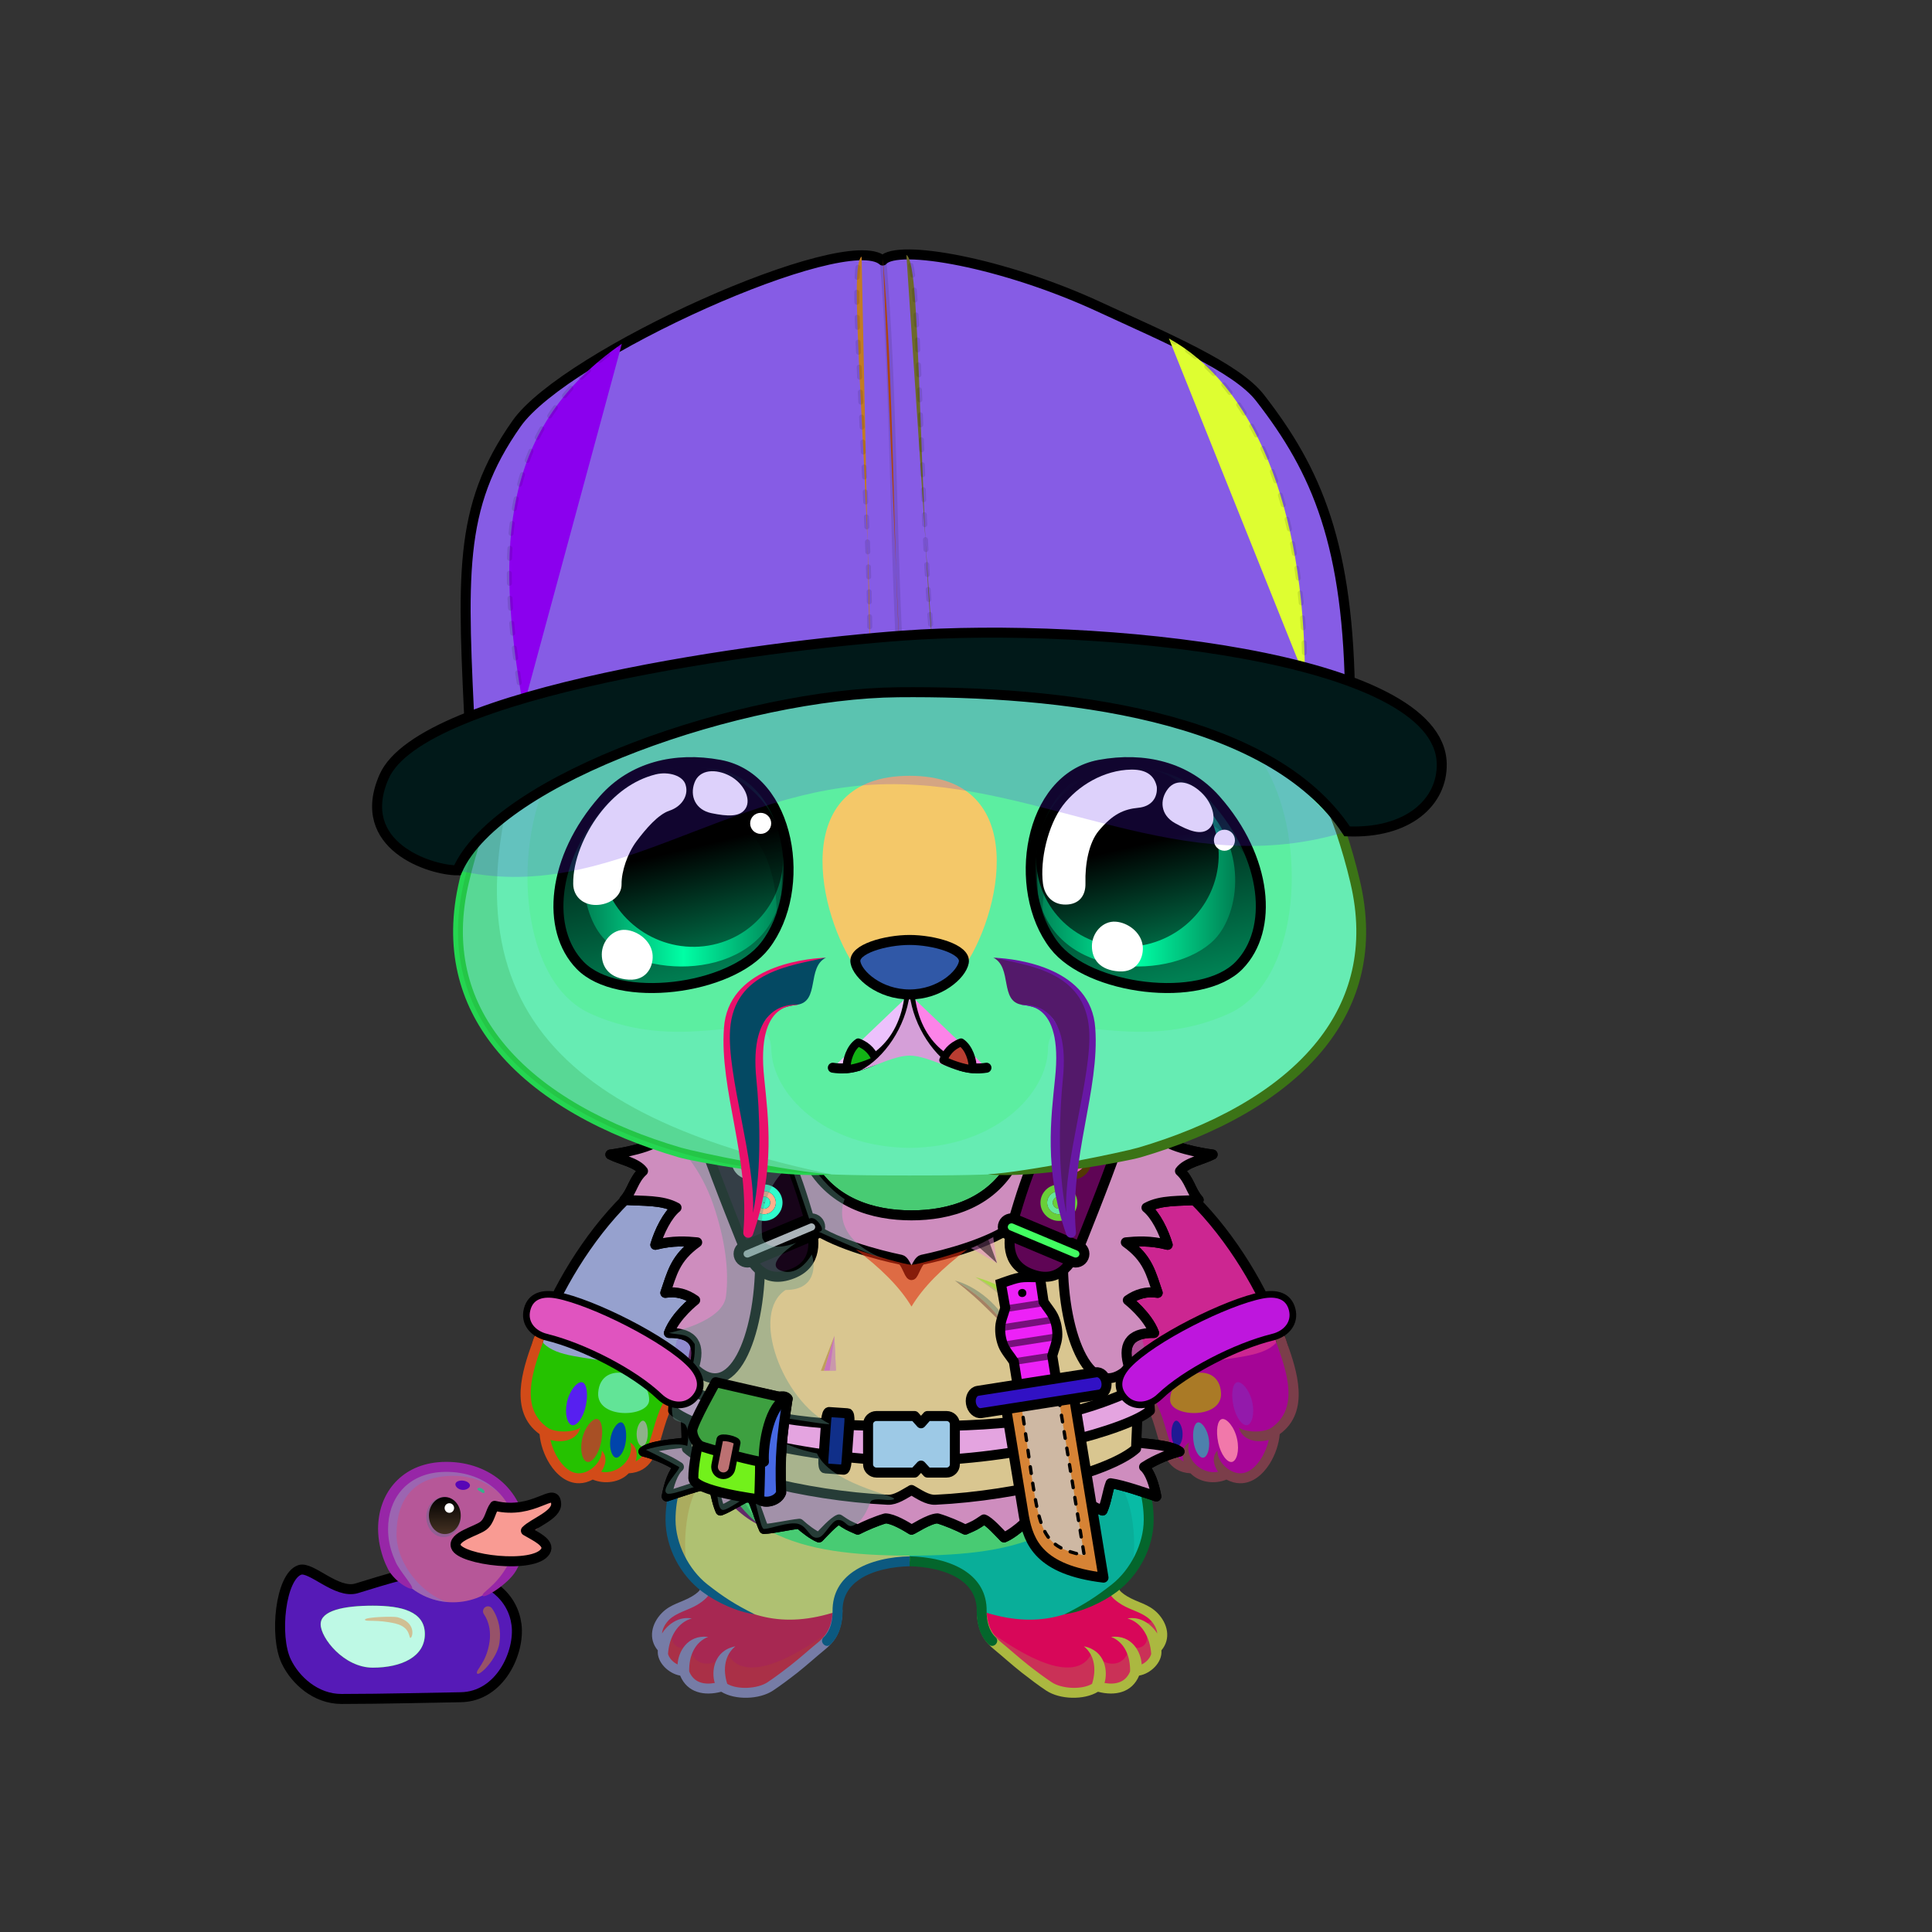 <svg xmlns="http://www.w3.org/2000/svg" xmlns:xlink="http://www.w3.org/1999/xlink" style="shape-rendering:geometricPrecision; text-rendering:geometricPrecision; image-rendering:optimizeQuality; fill-rule:evenodd; clip-rule:evenodd" version="1.1" viewBox="0 0 29000 29000" xml:space="preserve"><rect x="0" y="0" width="29000" height="29000" fill="#333333" stroke="none"/><defs><style type="text/css">.HairBack-Bear0fil22 {fill:none}
.Tail-Bear0fil22 {fill:none}
.RightFoot-Bear0fil35 {fill:#ffffff}
.RightFoot-Bear0fil14 {fill:black;fill-opacity:0.2}
.RightFoot-Bear0fil32 {fill:black;fill-rule:nonzero}
.RightLeg-Bear0fil437 {fill:url(#RightLeg-Bear0id151)}
.RightLeg-Bear0fil14 {fill:black;fill-opacity:0.2}
.RightLeg-Bear0fil32 {fill:black;fill-rule:nonzero}
.LeftFoot-Bear0fil35 {fill:#ffffff}
.LeftFoot-Bear0fil14 {fill:black;fill-opacity:0.2}
.LeftFoot-Bear0fil32 {fill:black;fill-rule:nonzero}
.LeftLeg-Bear0fil447 {fill:url(#LeftLeg-Bear0id520)}
.LeftLeg-Bear0fil14 {fill:black;fill-opacity:0.2}
.LeftLeg-Bear0fil32 {fill:black;fill-rule:nonzero}
.RightHand-Bear0fil452 {fill:url(#RightHand-Bear0id388)}
.RightHand-Bear0fil14 {fill:black;fill-opacity:0.2}
.RightHand-Bear0fil22 {fill:none}
.RightHand-Bear0str0 {stroke:black;stroke-width:150;stroke-linecap:round;stroke-linejoin:round}
.RightPaw-Bear0fil457 {fill:#f5f1db}
.RightPaw-Bear0fil32 {fill:black;fill-rule:nonzero}
.RightPaw-Bear0fil458 {fill:#A16A6A}
.LeftHand-Bear0fil465 {fill:url(#LeftHand-Bear0id386)}
.LeftHand-Bear0fil14 {fill:black;fill-opacity:0.2}
.LeftHand-Bear0fil22 {fill:none}
.LeftHand-Bear0str0 {stroke:black;stroke-width:150;stroke-linecap:round;stroke-linejoin:round}
.LeftPaw-Bear0fil457 {fill:#f5f1db}
.LeftPaw-Bear0fil32 {fill:black;fill-rule:nonzero}
.LeftPaw-Bear0fil458 {fill:#A16A6A}
.Body-Bear3fil476 {fill:url(#Body-Bear3id267)}
.Body-Bear3fil480 {fill:url(#Body-Bear3id422)}
.Body-Bear3fil14 {fill:black;fill-opacity:0.2}
.Body-Bear3fil32 {fill:black;fill-rule:nonzero}
.Body-Bear3fil22 {fill:none}
.Head-Bear4fil517 {fill:url(#Head-Bear4id321)}
.Head-Bear4fil32 {fill:black;fill-rule:nonzero}
.Head-Bear4fil14 {fill:black;fill-opacity:0.2}
.Head-Bear4fil518 {fill:url(#Head-Bear4id818)}
.Head-Bear4fil519 {fill:url(#Head-Bear4id410)}
.Mouth-Bear9fil100 {fill:black}
.Mouth-Bear9fil22 {fill:none}
.Mouth-Bear9str0 {stroke:black;stroke-width:150;stroke-linecap:round;stroke-linejoin:round}
.Mouth-Bear9fil152 {fill:white}
.Mouth-Bear9str9 {stroke:black;stroke-width:120;stroke-linecap:round;stroke-linejoin:round}
.Eyes-Bear9fil575 {fill:url(#Eyes-Bear9id808)}
.Eyes-Bear9fil576 {fill:url(#Eyes-Bear9id457)}
.Eyes-Bear9fil577 {fill:url(#Eyes-Bear9id744)}
.Eyes-Bear9fil155 {fill:#95634c}
.Eyes-Bear9fil14 {fill:black;fill-opacity:0.2}
.Eyes-Bear9fil152 {fill:white}
.Eyes-Bear9fil204 {fill:white;fill-rule:nonzero}
.Eyes-Bear9fil578 {fill:url(#Eyes-Bear9id948)}
.Eyes-Bear9fil579 {fill:url(#Eyes-Bear9id330)}
.Eyes-Bear9fil580 {fill:url(#Eyes-Bear9id757)}
.Eyes-Bear9fil22 {fill:none}
.Eyes-Bear9str4 {stroke:black;stroke-width:150}
.Moustache-Bear7fil596 {fill:url(#Moustache-Bear7id112)}
.Moustache-Bear7fil32 {fill:black;fill-rule:nonzero}
.Moustache-Bear7fil597 {fill:url(#Moustache-Bear7id347)}
.Nose-Bear0fil598 {fill:url(#Nose-Bear0id451)}
.Nose-Bear0str0 {stroke:black;stroke-width:150;stroke-linecap:round;stroke-linejoin:round}
.BraceletSteel-Bigfil59new {fill:url(#BraceletSteel-Bigid697new);fill-rule:nonzero}
.BraceletSteel-Bigstr4new {stroke:black;stroke-width:100}
.BraceletSteel-Bigfil60new {fill:url(#BraceletSteel-Bigid663new);fill-rule:nonzero}
.HatG-Bigfil14new {fill:black;fill-opacity:0.2}
.HatG-Bigfil642new {fill:url(#HatG-Bigid529new)}
.HatG-Bigfil643new {fill:url(#HatG-Bigid343new)}
.HatG-Bigfil644new {fill:url(#HatG-Bigid342new)}
.HatG-Bigfil645new {fill:url(#HatG-Bigid427new)}
.HatG-Bigfil646new {fill:url(#HatG-Bigid254new)}
.HatG-Bigfil647new {fill:url(#HatG-Bigid437new)}
.HatG-Bigfil33new {fill:none}
.HatG-Bigstr0new {stroke:black;stroke-width:150;stroke-linecap:round;stroke-linejoin:round}
.HatG-Bigfil639new {fill:none}
.HatG-Bigstr19new {stroke:black;stroke-width:100;stroke-opacity:0.102}
.HatG-Bigstr20new {stroke:black;stroke-width:75;stroke-linecap:round;stroke-linejoin:round;stroke-dasharray:150 225;stroke-opacity:0.102}
.HatG-Bigstr6new {stroke:black;stroke-width:150}
.NecklacePostApocVest-Bigfil99 {fill:#FFFF99;fill-opacity:0.502}
.NecklacePostApocVest-Bigfil147 {fill:url(#NecklacePostApocVest-Bigid139)}
.NecklacePostApocVest-Bigfil148 {fill:url(#NecklacePostApocVest-Bigid109)}
.NecklacePostApocVest-Bigfil27 {fill:white;fill-opacity:0.502}
.NecklacePostApocVest-Bigfil102 {fill:white;fill-opacity:0.6}
.NecklacePostApocVest-Bigfil103 {fill:black;fill-opacity:0.6}
.NecklacePostApocVest-Bigfil149 {fill:url(#NecklacePostApocVest-Bigid150);fill-rule:nonzero}
.NecklacePostApocVest-Bigfil105 {fill:#FFEFB5;fill-rule:nonzero;fill-opacity:0.502}
.NecklacePostApocVest-Bigfil151 {fill:url(#NecklacePostApocVest-Bigid160);fill-rule:nonzero}
.NecklacePostApocVest-Bigfil108 {fill:#FFEFB5;fill-opacity:0.502}
.NecklacePostApocVest-Bigfil152 {fill:url(#NecklacePostApocVest-Bigid81)}
.NecklacePostApocVest-Bigfil34 {fill:black}
.NecklacePostApocVest-Bigfil153 {fill:url(#NecklacePostApocVest-Bigid80)}
.NecklacePostApocVest-Bigfil155 {fill:url(#NecklacePostApocVest-Bigid71)}
.NecklacePostApocVest-Bigfil156 {fill:url(#NecklacePostApocVest-Bigid82)}
.NecklacePostApocVest-Bigfil7 {fill:black;fill-opacity:0.4}
.NecklacePostApocVest-Bigfil31 {fill:black;fill-opacity:0.502}
.NecklacePostApocVest-Bigfil122 {fill:#FCEEC0;fill-rule:nonzero;fill-opacity:0.2}
.NecklacePostApocVest-Bigfil146 {fill:url(#NecklacePostApocVest-Bigid38)}
.NecklacePostApocVest-Bigstr0 {stroke:black;stroke-width:150;stroke-linecap:round;stroke-linejoin:round}
.NecklacePostApocVest-Bigfil5 {fill:none}
.NecklacePostApocVest-Bigfil11 {fill:none;fill-rule:nonzero}
.NecklacePostApocVest-Bigfil150 {fill:url(#NecklacePostApocVest-Bigid154);fill-rule:nonzero}
.NecklacePostApocVest-Bigstr2 {stroke:black;stroke-width:150}
.NecklacePostApocVest-Bigfil154 {fill:url(#NecklacePostApocVest-Bigid58)}
.NecklacePostApocVest-Bigfil157 {fill:url(#NecklacePostApocVest-Bigid96)}
.NecklacePostApocVest-Bigfil158 {fill:url(#NecklacePostApocVest-Bigid67)}
.NecklacePostApocVest-Bigfil159 {fill:url(#NecklacePostApocVest-Bigid122)}
.NecklacePostApocVest-Bigfil160 {fill:url(#NecklacePostApocVest-Bigid168);fill-rule:nonzero}
.NecklacePostApocVest-Bigfil161 {fill:url(#NecklacePostApocVest-Bigid165);fill-rule:nonzero}
.NecklacePostApocVest-Bigfil162 {fill:url(#NecklacePostApocVest-Bigid173);fill-rule:nonzero}
.NecklacePostApocVest-Bigfil163 {fill:url(#NecklacePostApocVest-Bigid83)}
.NecklacePostApocVest-Bigstr5 {stroke:black;stroke-width:100}
.NecklacePostApocVest-Bigfil164 {fill:url(#NecklacePostApocVest-Bigid158);fill-rule:nonzero}
.NecklacePostApocVest-Bigstr6 {stroke:black;stroke-width:50;stroke-linecap:round;stroke-linejoin:round;stroke-dasharray:100 150}
.NecklacePostApocVest-Bigfil165 {fill:url(#NecklacePostApocVest-Bigid177);fill-rule:nonzero}
.NecklacePostApocVest-Bigfil166 {fill:url(#NecklacePostApocVest-Bigid118)}
.NecklacePostApocVest-Bigfil61 {fill:none}
.NecklacePostApocVest-Bigstr7 {stroke:black;stroke-width:100;stroke-opacity:0.502}
.AccessoryDuckfil122 {fill:url(#AccessoryDuckid90)}
.AccessoryDuckfil48 {fill:white;fill-opacity:0.502}
.AccessoryDuckfil123 {fill:#CC1400;fill-opacity:0.302}
.AccessoryDuckfil124 {fill:url(#AccessoryDuckid94)}
.AccessoryDuckfil3 {fill:black;fill-rule:nonzero}
.AccessoryDuckfil125 {fill:url(#AccessoryDuckid39)}
.AccessoryDuckfil126 {fill:url(#AccessoryDuckid95)}
.AccessoryDuckfil127 {fill:url(#AccessoryDuckid92)}
.AccessoryDuckfil2 {fill:none}
.AccessoryDuckfil128 {fill:#912323;fill-opacity:0.502}
.AccessoryDuckfil14 {fill:white}
.AccessoryDuckfil129 {fill:white;fill-rule:nonzero;fill-opacity:0.502}
.AccessoryDuckfil130 {fill:white;fill-rule:nonzero}
.AccessoryDuckstr1 {stroke:black;stroke-width:150}
.AccessoryDuckstr18 {stroke:#99CC66;stroke-width:150;stroke-linecap:round;stroke-linejoin:round}
.AccessoryDuckstr0 {stroke:black;stroke-width:150;stroke-linecap:round;stroke-linejoin:round}
</style><linearGradient gradientUnits="objectBoundingBox" id="RightLeg-Bear0id151" x1="50%" x2="50%" xlink:href="#RightLeg-Bear0id150" y1="100%" y2="0%">
  </linearGradient><linearGradient gradientUnits="objectBoundingBox" id="LeftLeg-Bear0id520" x1="50%" x2="50%" xlink:href="#LeftLeg-Bear0id150" y1="100%" y2="0%">
  </linearGradient><linearGradient gradientUnits="objectBoundingBox" id="RightHand-Bear0id388" x1="36.996%" x2="63.003%" xlink:href="#RightHand-Bear0id75" y1="2.665%" y2="97.335%">
  </linearGradient><linearGradient gradientUnits="objectBoundingBox" id="LeftHand-Bear0id386" x1="63.004%" x2="36.997%" xlink:href="#LeftHand-Bear0id75" y1="2.665%" y2="97.335%">
  </linearGradient><linearGradient gradientUnits="objectBoundingBox" id="Body-Bear3id267" x1="50%" x2="50%" xlink:href="#Body-Bear3id266" y1="0%" y2="100%">
  </linearGradient><linearGradient gradientUnits="userSpaceOnUse" id="Body-Bear3id422" x1="13653.8" x2="13653.8" xlink:href="#Body-Bear3id310" y1="17441.9" y2="20469.9">
  </linearGradient><linearGradient gradientUnits="objectBoundingBox" id="Head-Bear4id321" x1="50%" x2="50%" y1="0%" y2="100%">
   <stop offset="0" style="stop-opacity:1; stop-color:#ffffff"/>
   <stop offset="0.58" style="stop-opacity:1; stop-color:#f5f1db"/>
   <stop offset="1" style="stop-opacity:1; stop-color:#cfcaae"/>
  </linearGradient><linearGradient gradientUnits="userSpaceOnUse" id="Head-Bear4id818" x1="13653.8" x2="13653.8" xlink:href="#Head-Bear4id567" y1="17229.8" y2="8781.44">
  </linearGradient><linearGradient gradientUnits="userSpaceOnUse" id="Head-Bear4id410" x1="13653.8" x2="13653.8" xlink:href="#Head-Bear4id133" y1="14566.8" y2="11645">
  </linearGradient><linearGradient gradientUnits="userSpaceOnUse" id="Eyes-Bear9id808" x1="10482.9" x2="9735.38" xlink:href="#Eyes-Bear9id27" y1="14728" y2="11542.1">
  </linearGradient><linearGradient gradientUnits="userSpaceOnUse" id="Eyes-Bear9id457" x1="8766.95" x2="11738.5" xlink:href="#Eyes-Bear9id57" y1="13043.6" y2="13043.6">
  </linearGradient><linearGradient gradientUnits="userSpaceOnUse" id="Eyes-Bear9id744" x1="10069.4" x2="10699.2" xlink:href="#Eyes-Bear9id384" y1="11528.1" y2="14193.6">
  </linearGradient><linearGradient gradientUnits="userSpaceOnUse" id="Eyes-Bear9id948" x1="17572.3" x2="16824.7" xlink:href="#Eyes-Bear9id27" y1="14728" y2="11542.1">
  </linearGradient><linearGradient gradientUnits="userSpaceOnUse" id="Eyes-Bear9id330" x1="15569.2" x2="18540.7" xlink:href="#Eyes-Bear9id57" y1="13043.6" y2="13043.6">
  </linearGradient><linearGradient gradientUnits="userSpaceOnUse" id="Eyes-Bear9id757" x1="16608.5" x2="17238.2" xlink:href="#Eyes-Bear9id384" y1="11528.1" y2="14193.6">
  </linearGradient><linearGradient gradientUnits="userSpaceOnUse" id="Moustache-Bear7id112" x1="12480.5" x2="10817.7" xlink:href="#Moustache-Bear7id49" y1="16488.2" y2="16374.3">
  </linearGradient><linearGradient gradientUnits="userSpaceOnUse" id="Moustache-Bear7id347" x1="14827.2" x2="16489.9" xlink:href="#Moustache-Bear7id49" y1="16488.2" y2="16374.3">
  </linearGradient><linearGradient gradientUnits="userSpaceOnUse" id="Nose-Bear0id451" x1="13653.8" x2="13653.8" y1="14108.6" y2="14926.9">
   <stop offset="0" style="stop-opacity:1; stop-color:#FFCCCC"/>
   <stop offset="1" style="stop-opacity:1; stop-color:#453F2C"/>
  </linearGradient><linearGradient gradientUnits="userSpaceOnUse" id="BraceletSteel-Bigid697new" x1="8099.26" x2="10313.3" xlink:href="#BraceletSteel-Bigid663new" y1="19855.6" y2="20661.5">
  </linearGradient><linearGradient gradientUnits="userSpaceOnUse" id="HatG-Bigid529new" x1="8219.73" x2="12747.1" xlink:href="#HatG-Bigid47new" y1="10311.4" y2="4652.1">
  </linearGradient><linearGradient gradientUnits="userSpaceOnUse" id="HatG-Bigid343new" x1="7053.36" x2="8726.51" xlink:href="#HatG-Bigid170new" y1="10394.6" y2="6237.08">
  </linearGradient><linearGradient gradientUnits="userSpaceOnUse" id="HatG-Bigid342new" x1="14549" x2="18995" xlink:href="#HatG-Bigid49new" y1="9735.67" y2="4635.8">
  </linearGradient><linearGradient gradientUnits="userSpaceOnUse" id="HatG-Bigid427new" x1="18474.5" x2="20022.9" xlink:href="#HatG-Bigid170new" y1="9943.7" y2="6096.21">
  </linearGradient><linearGradient gradientUnits="userSpaceOnUse" id="HatG-Bigid254new" x1="13651.1" x2="13651.1" xlink:href="#HatG-Bigid3new" y1="9496.41" y2="13064.4">
  </linearGradient><linearGradient gradientUnits="userSpaceOnUse" id="HatG-Bigid437new" x1="20882.3" x2="6419.94" xlink:href="#HatG-Bigid56new" y1="9943.89" y2="11805.4">
  </linearGradient><linearGradient gradientUnits="userSpaceOnUse" id="NecklacePostApocVest-Bigid139" x1="15995.7" x2="14757.8" xlink:href="#NecklacePostApocVest-Bigid18" y1="19006.6" y2="21780.5">
  </linearGradient><linearGradient gradientUnits="userSpaceOnUse" id="NecklacePostApocVest-Bigid109" x1="10780.9" x2="13193.5" xlink:href="#NecklacePostApocVest-Bigid18" y1="18856" y2="21931.1">
  </linearGradient><linearGradient gradientUnits="userSpaceOnUse" id="NecklacePostApocVest-Bigid150" x1="13681.9" x2="13681.9" xlink:href="#NecklacePostApocVest-Bigid147" y1="21926.3" y2="20780.2">
  </linearGradient><linearGradient gradientUnits="userSpaceOnUse" id="NecklacePostApocVest-Bigid160" x1="15986.7" x2="15986.7" xlink:href="#NecklacePostApocVest-Bigid141" y1="19165.2" y2="16923.5">
  </linearGradient><linearGradient gradientUnits="userSpaceOnUse" id="NecklacePostApocVest-Bigid81" x1="11378.7" x2="11560.4" xlink:href="#NecklacePostApocVest-Bigid20" y1="18199.8" y2="17905.2">
  </linearGradient><linearGradient gradientUnits="userSpaceOnUse" id="NecklacePostApocVest-Bigid80" x1="11167.2" x2="11348.9" xlink:href="#NecklacePostApocVest-Bigid20" y1="17576.3" y2="17281.7">
  </linearGradient><linearGradient gradientUnits="userSpaceOnUse" id="NecklacePostApocVest-Bigid71" x1="15985.2" x2="15803.5" xlink:href="#NecklacePostApocVest-Bigid20" y1="18199.8" y2="17905.2">
  </linearGradient><linearGradient gradientUnits="userSpaceOnUse" id="NecklacePostApocVest-Bigid82" x1="16196.7" x2="16014.9" xlink:href="#NecklacePostApocVest-Bigid20" y1="17576.3" y2="17281.7">
  </linearGradient><linearGradient gradientUnits="userSpaceOnUse" id="NecklacePostApocVest-Bigid38" x1="13681.9" x2="13681.9" xlink:href="#NecklacePostApocVest-Bigid0" y1="23077.4" y2="17025.3">
  </linearGradient><linearGradient gradientUnits="userSpaceOnUse" id="NecklacePostApocVest-Bigid154" x1="11377.1" x2="11377.1" xlink:href="#NecklacePostApocVest-Bigid141" y1="19165.2" y2="16923.5">
  </linearGradient><linearGradient gradientUnits="userSpaceOnUse" id="NecklacePostApocVest-Bigid58" x1="11468.7" x2="11928.9" xlink:href="#NecklacePostApocVest-Bigid20" y1="18986.2" y2="18253">
  </linearGradient><linearGradient gradientUnits="userSpaceOnUse" id="NecklacePostApocVest-Bigid96" x1="15435" x2="15895.1" xlink:href="#NecklacePostApocVest-Bigid20" y1="18986.2" y2="18253">
  </linearGradient><linearGradient gradientUnits="userSpaceOnUse" id="NecklacePostApocVest-Bigid67" x1="13094.5" x2="14269.3" xlink:href="#NecklacePostApocVest-Bigid20" y1="21841.9" y2="21516.8">
  </linearGradient><linearGradient gradientUnits="userSpaceOnUse" id="NecklacePostApocVest-Bigid122" x1="12373.7" x2="12735.3" xlink:href="#NecklacePostApocVest-Bigid20" y1="21915.8" y2="21339.5">
  </linearGradient><linearGradient gradientUnits="userSpaceOnUse" id="NecklacePostApocVest-Bigid168" x1="11114.7" x2="11114.7" xlink:href="#NecklacePostApocVest-Bigid141" y1="22539.3" y2="20805">
  </linearGradient><linearGradient gradientUnits="userSpaceOnUse" id="NecklacePostApocVest-Bigid165" x1="11609.2" x2="11609.2" xlink:href="#NecklacePostApocVest-Bigid141" y1="22541.3" y2="20958.4">
  </linearGradient><linearGradient gradientUnits="userSpaceOnUse" id="NecklacePostApocVest-Bigid173" x1="11106.8" x2="11106.8" xlink:href="#NecklacePostApocVest-Bigid141" y1="21944.7" y2="20746.9">
  </linearGradient><linearGradient gradientUnits="userSpaceOnUse" id="NecklacePostApocVest-Bigid83" x1="10771.5" x2="11019.8" xlink:href="#NecklacePostApocVest-Bigid20" y1="22071" y2="21662.3">
  </linearGradient><linearGradient gradientUnits="userSpaceOnUse" id="NecklacePostApocVest-Bigid158" x1="16185.5" x2="15455.7" y1="23433.3" y2="21073.6">
   <stop offset="0" style="stop-opacity:1; stop-color:#946A40"/>
   <stop offset="1" style="stop-opacity:1; stop-color:#542317"/>
  </linearGradient><linearGradient gradientUnits="userSpaceOnUse" id="NecklacePostApocVest-Bigid177" x1="15079.5" x2="15814.4" y1="20524.7" y2="19616.2">
   <stop offset="0" style="stop-opacity:1; stop-color:#2E2926"/>
   <stop offset="1" style="stop-opacity:1; stop-color:#5A5E69"/>
  </linearGradient><linearGradient gradientUnits="userSpaceOnUse" id="NecklacePostApocVest-Bigid118" x1="14899.5" x2="16281.5" xlink:href="#NecklacePostApocVest-Bigid20" y1="21371.8" y2="20438.2">
  </linearGradient><radialGradient cx="5981.45" cy="24530.5" fx="5981.45" fy="24530.5" gradientTransform="matrix(1.083 -0.053 0.097 0.592 -2877 10334)" gradientUnits="userSpaceOnUse" id="AccessoryDuckid90" r="1635.36">
   <stop offset="0" style="stop-opacity:1; stop-color:#FFF256"/>
   <stop offset="0.631" style="stop-opacity:1; stop-color:#FEE75C"/>
   <stop offset="1" style="stop-opacity:1; stop-color:#FFD83B"/>
  </radialGradient><radialGradient cx="6799.04" cy="23034.7" fx="6799.04" fy="23034.7" gradientTransform="matrix(1.083 -0.097 0.097 1.083 -2800 -1242)" gradientUnits="userSpaceOnUse" id="AccessoryDuckid94" r="935.18" xlink:href="#AccessoryDuckid90">
  </radialGradient><linearGradient gradientUnits="userSpaceOnUse" id="AccessoryDuckid39" x1="6677.2" x2="6677.2" y1="22471.8" y2="23026.9">
   <stop offset="0" style="stop-opacity:1; stop-color:black"/>
   <stop offset="1" style="stop-opacity:1; stop-color:#453223"/>
  </linearGradient><radialGradient cx="7621.66" cy="22955.4" fx="7621.66" fy="22955.4" gradientTransform="matrix(1 -0 -0 0.646 0 8130)" gradientUnits="userSpaceOnUse" id="AccessoryDuckid95" r="730.87">
   <stop offset="0" style="stop-opacity:1; stop-color:#FFB73B"/>
   <stop offset="1" style="stop-opacity:1; stop-color:#E05A00"/>
  </radialGradient><radialGradient cx="5594.96" cy="24567.2" fx="5594.96" fy="24567.2" gradientTransform="matrix(1.083 -0.058 0.097 0.644 -2849 9066)" gradientUnits="userSpaceOnUse" id="AccessoryDuckid92" r="719.36" xlink:href="#AccessoryDuckid90">
  </radialGradient><linearGradient gradientUnits="userSpaceOnUse" id="RightLeg-Bear0id150" x1="15526.7" x2="15526.7" y1="24311.8" y2="20742.8">
   <stop offset="0" style="stop-opacity:1; stop-color:#ffffff"/>
   <stop offset="0.278" style="stop-opacity:1; stop-color:#ffffff"/>
   <stop offset="1" style="stop-opacity:1; stop-color:#f5f1db"/>
  </linearGradient><linearGradient gradientUnits="userSpaceOnUse" id="LeftLeg-Bear0id150" x1="15526.7" x2="15526.7" y1="24311.8" y2="20742.8">
   <stop offset="0" style="stop-opacity:1; stop-color:#ffffff"/>
   <stop offset="0.278" style="stop-opacity:1; stop-color:#ffffff"/>
   <stop offset="1" style="stop-opacity:1; stop-color:#f5f1db"/>
  </linearGradient><linearGradient gradientUnits="userSpaceOnUse" id="RightHand-Bear0id75" x1="17042.3" x2="17994.1" y1="17293.3" y2="21110.7">
   <stop offset="0" style="stop-opacity:1; stop-color:#cfcaae"/>
   <stop offset="0.078" style="stop-opacity:1; stop-color:#cfcaae"/>
   <stop offset="0.769" style="stop-opacity:1; stop-color:#f5f1db"/>
   <stop offset="1" style="stop-opacity:1; stop-color:#f5f1db"/>
  </linearGradient><linearGradient gradientUnits="userSpaceOnUse" id="LeftHand-Bear0id75" x1="17042.3" x2="17994.1" y1="17293.3" y2="21110.7">
   <stop offset="0" style="stop-opacity:1; stop-color:#cfcaae"/>
   <stop offset="0.078" style="stop-opacity:1; stop-color:#cfcaae"/>
   <stop offset="0.769" style="stop-opacity:1; stop-color:#f5f1db"/>
   <stop offset="1" style="stop-opacity:1; stop-color:#f5f1db"/>
  </linearGradient><linearGradient gradientUnits="userSpaceOnUse" id="Body-Bear3id266" x1="13653.8" x2="13653.8" y1="17442" y2="23250.9">
   <stop offset="0" style="stop-opacity:1; stop-color:#cfcaae"/>
   <stop offset="0.059" style="stop-opacity:1; stop-color:#cfcaae"/>
   <stop offset="0.529" style="stop-opacity:1; stop-color:#f5f1db"/>
   <stop offset="1" style="stop-opacity:1; stop-color:#ffffff"/>
  </linearGradient><linearGradient gradientUnits="userSpaceOnUse" id="Body-Bear3id310" x1="13653.8" x2="13653.8" y1="17946" y2="23169.7">
   <stop offset="0" style="stop-opacity:1; stop-color:#f2f2e4"/>
   <stop offset="0.478" style="stop-opacity:1; stop-color:#fffffd"/>
   <stop offset="1" style="stop-opacity:1; stop-color:#fffffd"/>
  </linearGradient><linearGradient gradientUnits="userSpaceOnUse" id="Head-Bear4id567" x1="12448.6" x2="14915.2" y1="11514.7" y2="11514.7">
   <stop offset="0" style="stop-opacity:1; stop-color:#f5f1db"/>
   <stop offset="1" style="stop-opacity:1; stop-color:#ffffff"/>
  </linearGradient><linearGradient gradientUnits="userSpaceOnUse" id="Head-Bear4id133" x1="13681.9" x2="13681.9" y1="17844" y2="15520.7">
   <stop offset="0" style="stop-opacity:1; stop-color:#f2f2e4"/>
   <stop offset="1" style="stop-opacity:1; stop-color:#fffffd"/>
  </linearGradient><linearGradient gradientUnits="userSpaceOnUse" id="Eyes-Bear9id27" x1="16937.6" x2="16937.6" y1="14961.3" y2="11448.6">
   <stop offset="0" style="stop-opacity:1; stop-color:#008053"/>
   <stop offset="1" style="stop-opacity:1; stop-color:black"/>
  </linearGradient><linearGradient gradientUnits="objectBoundingBox" id="Eyes-Bear9id57" x1="100%" x2="0%" y1="50%" y2="50%">
   <stop offset="0" style="stop-opacity:1; stop-color:#008053"/>
   <stop offset="0.502" style="stop-opacity:1; stop-color:#00ffa5"/>
   <stop offset="1" style="stop-opacity:1; stop-color:#008053"/>
  </linearGradient><linearGradient gradientUnits="userSpaceOnUse" id="Eyes-Bear9id384" x1="16417.8" x2="16417.8" y1="11784.3" y2="14068.5">
   <stop offset="0" style="stop-opacity:1; stop-color:black"/>
   <stop offset="0.45" style="stop-opacity:1; stop-color:black"/>
   <stop offset="1" style="stop-opacity:1; stop-color:#006642"/>
  </linearGradient><linearGradient gradientUnits="userSpaceOnUse" id="Moustache-Bear7id49" x1="13715.8" x2="13715.8" y1="6802.99" y2="8218.57">
   <stop offset="0" style="stop-opacity:1; stop-color:#e0d0b8"/>
   <stop offset="1" style="stop-opacity:1; stop-color:#fbf3e8"/>
  </linearGradient><linearGradient gradientUnits="userSpaceOnUse" id="BraceletSteel-Bigid663new" x1="19208.4" x2="16994.4" y1="19855.6" y2="20661.5">
   <stop offset="0" style="stop-opacity:1; stop-color:#424352"/>
   <stop offset="0.11" style="stop-opacity:1; stop-color:#848690"/>
   <stop offset="0.251" style="stop-opacity:1; stop-color:#FFFFFC"/>
   <stop offset="0.471" style="stop-opacity:1; stop-color:#8D8F99"/>
   <stop offset="0.78" style="stop-opacity:1; stop-color:#16171A"/>
   <stop offset="1" style="stop-opacity:1; stop-color:#42444D"/>
  </linearGradient><linearGradient gradientUnits="userSpaceOnUse" id="HatG-Bigid47new" x1="8773.38" x2="12925.9" y1="10563.5" y2="5372.75">
   <stop offset="0" style="stop-opacity:1; stop-color:#CCCCD0"/>
   <stop offset="1" style="stop-opacity:1; stop-color:#F2F2F6"/>
  </linearGradient><linearGradient gradientUnits="userSpaceOnUse" id="HatG-Bigid170new" x1="18179.1" x2="19599.3" y1="10226.2" y2="6697.29">
   <stop offset="0" style="stop-opacity:1; stop-color:#15153B"/>
   <stop offset="1" style="stop-opacity:1; stop-color:#4A47A1"/>
  </linearGradient><linearGradient gradientUnits="userSpaceOnUse" id="HatG-Bigid49new" x1="14578.6" x2="18656.5" y1="10035.4" y2="5357.8">
   <stop offset="0" style="stop-opacity:1; stop-color:#DBDBE0"/>
   <stop offset="0.749" style="stop-opacity:1; stop-color:white"/>
   <stop offset="1" style="stop-opacity:1; stop-color:white"/>
  </linearGradient><linearGradient gradientUnits="userSpaceOnUse" id="HatG-Bigid3new" x1="13755" x2="13755" y1="9815.97" y2="13088.5">
   <stop offset="0" style="stop-opacity:1; stop-color:#15153B"/>
   <stop offset="1" style="stop-opacity:1; stop-color:#080814"/>
  </linearGradient><linearGradient gradientUnits="userSpaceOnUse" id="HatG-Bigid56new" x1="20387.5" x2="7122.61" y1="10226.4" y2="11933.8">
   <stop offset="0" style="stop-opacity:1; stop-color:#6666CC"/>
   <stop offset="1" style="stop-opacity:1; stop-color:#3D3B78"/>
  </linearGradient><linearGradient gradientUnits="userSpaceOnUse" id="NecklacePostApocVest-Bigid18" x1="10937.9" x2="13219.9" y1="19133.1" y2="22092.6">
   <stop offset="0" style="stop-opacity:1; stop-color:#545452"/>
   <stop offset="0.51" style="stop-opacity:1; stop-color:#747666"/>
   <stop offset="1" style="stop-opacity:1; stop-color:#979C82"/>
  </linearGradient><linearGradient gradientUnits="userSpaceOnUse" id="NecklacePostApocVest-Bigid147" x1="13681.9" x2="13681.9" y1="22664" y2="21719.1">
   <stop offset="0" style="stop-opacity:1; stop-color:#15313E"/>
   <stop offset="0.549" style="stop-opacity:1; stop-color:#845A3C"/>
   <stop offset="1" style="stop-opacity:1; stop-color:#362E34"/>
  </linearGradient><linearGradient gradientUnits="userSpaceOnUse" id="NecklacePostApocVest-Bigid141" x1="15861.9" x2="15861.9" y1="19430.8" y2="17273.3">
   <stop offset="0" style="stop-opacity:1; stop-color:#946A40"/>
   <stop offset="1" style="stop-opacity:1; stop-color:#362E34"/>
  </linearGradient><linearGradient gradientUnits="userSpaceOnUse" id="NecklacePostApocVest-Bigid20" x1="16061.4" x2="15887.7" y1="17900.7" y2="17619">
   <stop offset="0" style="stop-opacity:1; stop-color:#7D705E"/>
   <stop offset="0.412" style="stop-opacity:1; stop-color:#E2E3E7"/>
   <stop offset="0.71" style="stop-opacity:1; stop-color:#B2B4BF"/>
   <stop offset="1" style="stop-opacity:1; stop-color:#FFF8E8"/>
  </linearGradient><linearGradient gradientUnits="userSpaceOnUse" id="NecklacePostApocVest-Bigid0" x1="13681.9" x2="13681.9" y1="23195.8" y2="17371.3">
   <stop offset="0" style="stop-opacity:1; stop-color:#524B21"/>
   <stop offset="0.612" style="stop-opacity:1; stop-color:#61613A"/>
   <stop offset="1" style="stop-opacity:1; stop-color:#2D313A"/>
  </linearGradient></defs><g id="HairBack-Bear0">
 <animateTransform additive="sum" attributeName="transform" dur="10" repeatCount="indefinite" type="translate" values="0;0 200;0;0 200;0;0 200;0;0 200;0"/>
  <rect class="HairBack-Bear0fil22" height="998" width="1061" x="13124" y="20899"/>
 </g><g id="Tail-Bear0">
  <rect class="Tail-Bear0fil22" height="1129" width="1129" x="13089" y="21055"/>
 </g><g id="RightFoot-Bear0">
  <path class="RightFoot-Bear0fil35" d="M17045 25080c-66,213 -260,328 -578,232 -82,82 -466,170 -720,2 -241,-159 -607,-457 -720,-564 -96,-91 -335,-220 -291,-565 777,87 1299,173 1927,-306 18,146 320,205 479,267 233,89 426,392 211,604 42,135 -122,330 -308,330z" style="fill:#d80759"/>
  <path class="RightFoot-Bear0fil14" d="M16490 25327c320,133 480,-45 565,-254 204,-15 307,-138 301,-308 28,-45 52,-79 86,-174 31,-139 -54,-325 -125,-351 31,144 -137,125 -191,129 232,292 -30,451 -178,321 -4,299 -321,400 -555,107 -111,282 -514,451 -1612,-364 1095,1261 1346,941 1709,894z" style="fill:#92d750"/>
  <path class="RightFoot-Bear0fil32" d="M16963 25089c-68,167 -221,202 -384,173 53,-171 15,-486 -309,-550 160,131 191,345 122,563 -153,91 -454,76 -604,-23 -105,-69 -235,-166 -357,-262 -142,-112 -270,-229 -408,-342 -98,-80 -205,-212 -213,-454 5,-41 -24,-78 -65,-83 -41,-5 -84,23 -83,65 7,344 143,486 266,587 138,114 267,232 411,345 124,97 257,197 366,269 205,135 567,145 776,17 252,66 509,18 618,-243 169,-27 352,-197 334,-378 149,-177 94,-405 -60,-562 -136,-138 -294,-154 -454,-250 -66,-40 -120,-83 -125,-121l-137 73c20,64 119,137 185,176 138,83 316,117 424,227 53,54 98,127 105,203 -87,-137 -253,-261 -447,-225 213,57 340,284 356,532 -17,67 -81,130 -143,158 -9,-180 -141,-449 -459,-414 197,78 290,282 285,519z" style="fill:#abb840"/>
 </g><g id="LeftFoot-Bear0">
  <path class="LeftFoot-Bear0fil35" d="M10263 25080c66,213 260,328 578,232 82,82 466,170 720,2 241,-159 607,-457 719,-564 96,-91 336,-220 292,-565 -777,87 -1299,173 -1927,-306 -19,146 -321,205 -479,267 -233,89 -427,392 -211,604 -42,135 121,330 308,330z" style="fill:#a72852"/>
  <path class="LeftFoot-Bear0fil14" d="M10817 25327c-320,133 -479,-45 -565,-254 -203,-15 -307,-138 -301,-308 -27,-45 -52,-79 -85,-174 -32,-139 54,-325 124,-351 -30,144 137,125 192,129 -233,292 29,451 178,321 4,299 321,400 554,107 112,282 515,451 1613,-364 -1095,1261 -1346,941 -1710,894z" style="fill:#b4501d"/>
  <path class="LeftFoot-Bear0fil32" d="M10345 25089c68,167 220,202 384,173 -54,-171 -16,-486 309,-550 -160,131 -191,345 -122,563 153,91 454,76 604,-23 104,-69 234,-166 356,-262 143,-112 271,-229 409,-342 97,-80 205,-212 213,-454 -5,-41 24,-78 65,-83 41,-5 84,23 83,65 -7,344 -143,486 -266,587 -139,114 -268,232 -411,345 -124,97 -258,197 -367,269 -205,135 -567,145 -776,17 -251,66 -509,18 -617,-243 -169,-27 -352,-197 -335,-378 -149,-177 -93,-405 61,-562 136,-138 294,-154 454,-250 66,-40 120,-83 125,-121l137 73c-20,64 -120,137 -185,176 -139,83 -316,117 -425,227 -53,54 -97,127 -104,203 86,-137 252,-261 447,-225 -213,57 -341,284 -357,532 18,67 82,130 144,158 8,-180 141,-449 459,-414 -197,78 -291,282 -285,519z" style="fill:#767ca6"/>
 </g><g id="RightLeg-Bear0">
  <path class="RightLeg-Bear0fil437" d="M13654 20747c651,0 2263,-52 2620,230 303,239 971,977 969,1838 -2,444 -257,819 -524,1020 -578,425 -1151,626 -1983,350 7,-583 -643,-742 -1082,-749l0 -2689z" style="fill:#09ae99"/>
  <path class="RightLeg-Bear0fil14" d="M16988 23561c110,-131 245,-442 245,-600 2,-776 -323,-1481 -652,-1782 -248,370 -56,940 55,979 367,105 445,994 352,1403z" style="fill:#09f4da"/>
  <path class="RightLeg-Bear0fil32" d="M16690 23782c-238,187 -417,303 -711,449 260,-35 573,-178 785,-337 332,-249 552,-662 553,-1079 1,-360 -110,-698 -263,-990 -227,-429 -547,-760 -734,-907 -32,-26 -79,-20 -105,12 -25,33 -20,80 13,105 175,139 478,451 693,860 144,273 248,587 247,920 -1,358 -198,746 -478,967zm-1745 794c71,68 -33,176 -104,108 -135,-130 -182,-317 -180,-500 3,-218 -99,-369 -246,-471 -213,-147 -519,-198 -761,-203l0 -149 1 0c265,5 604,62 845,229 186,129 314,320 310,596 -1,139 31,290 135,390z" style="fill:#04662c"/>
 </g><g id="LeftLeg-Bear0">
  <path class="LeftLeg-Bear0fil447" d="M13654 20747c-651,0 -2264,-52 -2620,230 -303,239 -971,977 -969,1838 1,444 256,819 524,1020 578,425 1150,626 1983,350 -7,-583 642,-742 1082,-749l0 -2689z" style="fill:#afc172"/>
  <path class="LeftLeg-Bear0fil14" d="M10320 23561c-110,-131 -245,-442 -245,-600 -3,-776 323,-1481 652,-1782 248,370 56,940 -56,979 -366,105 -444,994 -351,1403z" style="fill:#9d5d15"/>
  <path class="LeftLeg-Bear0fil32" d="M10618 23782c238,187 417,303 711,449 -260,-35 -573,-178 -785,-337 -332,-249 -552,-662 -554,-1079 -1,-360 110,-698 264,-990 226,-429 547,-760 734,-907 32,-26 79,-20 104,12 26,33 20,80 -12,105 -175,139 -478,451 -694,860 -143,273 -247,587 -246,920 1,358 198,746 478,967zm1745 794c-71,68 32,176 103,108 135,-130 183,-317 181,-500 -3,-218 98,-369 246,-471 212,-147 519,-198 761,-203l0 -149 -1 0c-265,5 -604,62 -845,229 -186,129 -314,320 -311,596 2,139 -31,290 -134,390z" style="fill:#0c5980"/>
 </g><g id="RightHand-Bear0">
 <animateTransform additive="sum" attributeName="transform" dur="10" repeatCount="indefinite" type="translate" values="0;0 200;0;0 200;0;0 200;0;0 200;0"/>
  <path class="RightHand-Bear0fil452" d="M16111 17210c1487,-179 2823,1880 3151,3021 160,558 -1806,1220 -1964,882 -68,-147 -295,-477 -571,-705 -149,-820 -321,-1468 -1092,-3106 169,-47 290,-69 476,-92z" style="fill:#3c123d"/>
  <path class="RightHand-Bear0fil22 RightHand-Bear0str0" d="M16111 17205c1487,-179 2823,1880 3151,3021 160,558 -1806,1220 -1964,882 -68,-147 -295,-477 -571,-705 -149,-820 -321,-1468 -1092,-3106 169,-47 290,-69 476,-92z" style="fill:#cc2691"/>
  <path class="RightHand-Bear0fil14" d="M17217 20971c-131,-206 -302,-406 -490,-563 -50,-606 -203,-1164 -276,-1762 236,212 930,1618 766,2325z" style="fill:#36f2a6"/>
 </g><g id="LeftHand-Bear0">
 <animateTransform additive="sum" attributeName="transform" dur="10" repeatCount="indefinite" type="translate" values="0;0 200;0;0 200;0;0 200;0;0 200;0"/>
  <path class="LeftHand-Bear0fil465" d="M11197 17210c-1488,-179 -2824,1880 -3151,3021 -160,558 1806,1220 1963,882 69,-147 296,-477 571,-705 149,-820 322,-1468 1092,-3106 -168,-47 -290,-69 -475,-92z" style="fill:#336a4e"/>
  <path class="LeftHand-Bear0fil22 LeftHand-Bear0str0" d="M11197 17205c-1488,-179 -2824,1880 -3151,3021 -160,558 1806,1220 1963,882 69,-147 296,-477 571,-705 149,-820 322,-1468 1092,-3106 -168,-47 -290,-69 -475,-92z" style="fill:#96a1ce"/>
  <path class="LeftHand-Bear0fil14" d="M10090 20971c132,-206 303,-406 490,-563 51,-606 203,-1164 276,-1762 -235,212 -929,1618 -766,2325z" style="fill:#7a33cf"/>
 </g><g id="Body-Bear3">
 <animateTransform additive="sum" attributeName="transform" dur="10" repeatCount="indefinite" type="translate" values="0;0 200;0;0 200;0;0 200;0;0 200;0"/>
  <path class="Body-Bear3fil476" d="M13654 23351c1692,-3 2768,-307 3233,-1926 302,-1052 -330,-2764 -1019,-3983 -551,110 -1409,139 -2214,150 -806,-11 -1663,-40 -2215,-150 -688,1219 -1321,2931 -1018,3983 465,1619 1541,1923 3233,1926z" style="fill:#48cb73"/>
  <path class="Body-Bear3fil480" d="M13654 18532c-724,0 -1576,-478 -1884,-986 -143,-6 -576,-66 -674,-104 34,704 419,1706 911,1987 836,476 986,1041 1647,1041 660,0 811,-565 1646,-1041 492,-281 877,-1283 912,-1987 -98,38 -531,98 -675,104 -307,508 -1159,986 -1883,986z" style="fill:#de4713"/>
  <path class="Body-Bear3fil14" d="M11416 22901c-455,-288 -787,-750 -995,-1476 -211,-735 34,-1792 435,-2779 -591,2230 70,3628 560,4255z" style="fill:#193230"/>
  <path class="Body-Bear3fil32" d="M11416 22901c-539,-241 -960,-968 -1067,-1455 -108,-487 -59,-1102 131,-1659 -71,577 -87,1191 13,1618 104,444 495,1184 923,1496z" style="fill:#632a69"/>
  <path class="Body-Bear3fil22" d="M12621 22856c-1016,-156 -1749,-629 -1932,-1889 -2,-17 -5,-34 -7,-51l0 -4c-2,-16 -4,-32 -5,-48l-1 -7c-1,-15 -3,-31 -4,-46l0 -8c-2,-15 -3,-30 -3,-46l-1 -8c-1,-16 -1,-31 -2,-47l0 -6c-1,-17 -1,-34 -1,-51l0 -5c0,-17 0,-34 0,-50l0 -8c0,-15 0,-31 1,-47l0 -9c1,-15 1,-30 2,-46l0 -11c1,-14 2,-29 3,-44l1 -12c1,-15 2,-29 3,-44l1 -13c1,-15 3,-31 4,-46l2 -14c1,-15 3,-30 5,-44l1 -15c2,-14 4,-27 5,-41l3 -18c2,-13 3,-26 5,-39l3 -18c2,-12 4,-25 6,-38 1,-7 2,-14 4,-22 2,-12 4,-25 6,-37l4 -23c2,-11 4,-23 6,-34 2,-9 4,-18 6,-28 2,-10 4,-21 6,-32 2,-9 4,-18 6,-27 2,-11 4,-21 7,-32l6 -27c2,-11 4,-21 7,-31 3,-13 6,-25 9,-37l5 -21c3,-14 6,-27 9,-40l5 -18c4,-14 7,-28 11,-42l4 -15c4,-15 8,-30 12,-46l3 -8c4,-16 9,-33 14,-49l1 -7m15 -50l9 -28c5,-17 10,-34 15,-52l2 -5c6,-17 11,-34 17,-51l1 -6c6,-18 12,-36 18,-54l0 -1c-142,1971 409,3124 1703,3596" style="fill:#8d69f8"/>
  <path class="Body-Bear3fil22" d="M12621 22856c-1016,-156 -1749,-629 -1932,-1889 -2,-17 -5,-34 -7,-51l0 -4c-2,-16 -4,-32 -5,-48l-1 -7c-1,-15 -3,-31 -4,-46l0 -8c-2,-15 -3,-30 -3,-46l-1 -8c-1,-16 -1,-31 -2,-47l0 -6c-1,-17 -1,-34 -1,-51l0 -5c0,-17 0,-34 0,-50l0 -8c0,-15 0,-31 1,-47l0 -9c1,-15 1,-30 2,-46l0 -11c1,-14 2,-29 3,-44l1 -12c1,-15 2,-29 3,-44l1 -13c1,-15 3,-31 4,-46l2 -14c1,-15 3,-30 5,-44l1 -15c2,-14 4,-27 5,-41l3 -18c2,-13 3,-26 5,-39l3 -18c2,-12 4,-25 6,-38 1,-7 2,-14 4,-22 2,-12 4,-25 6,-37l4 -23c2,-11 4,-23 6,-34 2,-9 4,-18 6,-28 2,-10 4,-21 6,-32 2,-9 4,-18 6,-27 2,-11 4,-21 7,-32l6 -27c2,-11 4,-21 7,-31 3,-13 6,-25 9,-37l5 -21c3,-14 6,-27 9,-40l5 -18c4,-14 7,-28 11,-42l4 -15c4,-15 8,-30 12,-46l3 -8c4,-16 9,-33 14,-49l1 -7m15 -50l9 -28c5,-17 10,-34 15,-52l2 -5c6,-17 11,-34 17,-51l1 -6c6,-18 12,-36 18,-54l0 -1c-142,1971 409,3124 1703,3596" style="fill:#32f1e8"/>
  <path class="Body-Bear3fil14" d="M15892 22901c455,-288 786,-750 995,-1476 211,-735 -34,-1792 -436,-2779 592,2230 -69,3628 -559,4255z" style="fill:#18e489"/>
  <path class="Body-Bear3fil32" d="M15892 22901c539,-241 960,-968 1067,-1455 107,-487 59,-1102 -132,-1659 72,577 87,1191 -12,1618 -104,444 -496,1184 -923,1496z" style="fill:#b38de9"/>
 </g><g id="RightPaw-Bear0">
 <animateTransform additive="sum" attributeName="transform" dur="10" repeatCount="indefinite" type="translate" values="0;0 200;0;0 200;0;0 200;0;0 200;0"/>
  <path class="RightPaw-Bear0fil457" d="M19212 20074c101,319 446,1074 -76,1413 -8,341 -321,891 -722,638 -151,80 -387,68 -509,-83 -446,-4 -409,-537 -607,-929 295,-982 1641,-506 1914,-1039z" style="fill:#a50596"/>
  <path class="RightPaw-Bear0fil32" d="M19190 20003c89,-30 112,105 135,170 130,372 354,1015 -116,1354 -11,143 -66,311 -153,448 -99,155 -252,294 -446,289 -65,-1 -132,-19 -200,-55 -176,73 -404,47 -540,-94 -338,-20 -419,-297 -509,-605 -35,-123 -73,-250 -129,-363 -19,-37 -94,-221 -57,-240 16,-8 67,4 101,36 47,44 78,115 89,136 63,125 102,260 140,389 60,206 115,395 261,468 -29,-101 -22,-219 84,-284 -76,237 182,489 434,440 -65,-93 -101,-219 -10,-319 -6,164 172,338 339,342 137,3 248,-112 316,-220 55,-87 95,-188 116,-282 -169,50 -397,13 -448,-183 104,74 378,78 488,1 414,-287 232,-827 98,-1209 -22,-63 -77,-193 7,-219z" style="fill:#7b3e4a"/>
  <path class="RightPaw-Bear0fil458" d="M18721 21392c-70,15 -168,-109 -207,-290 -38,-180 -13,-339 57,-354 70,-15 188,120 226,300 39,181 -7,329 -76,344z" style="fill:#931aab"/>
  <path class="RightPaw-Bear0fil458" d="M18493 21944c-70,15 -168,-109 -207,-289 -38,-181 -13,-340 57,-355 70,-14 188,120 226,301 39,180 -7,328 -76,343z" style="fill:#f178aa"/>
  <path class="RightPaw-Bear0fil458" d="M18061 21880c-58,7 -128,-100 -147,-248 -19,-148 13,-275 70,-282 57,-7 143,110 162,258 19,148 -28,265 -85,272z" style="fill:#4d80ac"/>
  <path class="RightPaw-Bear0fil458" d="M17668 21710c-41,0 -83,-82 -84,-190 -2,-107 31,-195 72,-195 42,-1 94,90 95,197 2,108 -41,187 -83,188z" style="fill:#1f1a94"/>
  <path class="RightPaw-Bear0fil458" d="M18328 20905c28,402 -757,372 -764,113 -13,-411 729,-626 764,-113z" style="fill:#aa7a26"/>
 </g><g id="LeftPaw-Bear0">
 <animateTransform additive="sum" attributeName="transform" dur="10" repeatCount="indefinite" type="translate" values="0;0 200;0;0 200;0;0 200;0;0 200;0"/>
  <path class="LeftPaw-Bear0fil457" d="M8095 20074c-101,319 -445,1074 76,1413 8,341 322,891 722,638 152,80 388,68 510,-83 446,-4 408,-537 606,-929 -294,-982 -1641,-506 -1914,-1039z" style="fill:#25c200"/>
  <path class="LeftPaw-Bear0fil32" d="M8118 20003c-89,-30 -112,105 -135,170 -130,372 -355,1015 116,1354 11,143 66,311 153,448 98,155 252,294 446,289 65,-1 131,-19 199,-55 176,73 405,47 540,-94 339,-20 419,-297 509,-605 36,-123 73,-250 130,-363 19,-37 93,-221 56,-240 -15,-8 -66,4 -100,36 -47,44 -79,115 -89,136 -63,125 -103,260 -140,389 -60,206 -116,395 -261,468 29,-101 22,-219 -84,-284 76,237 -182,489 -434,440 64,-93 101,-219 9,-319 6,164 -171,338 -338,342 -138,3 -248,-112 -316,-220 -56,-87 -96,-188 -117,-282 170,50 397,13 449,-183 -104,74 -378,78 -489,1 -414,-287 -231,-827 -98,-1209 22,-63 78,-193 -6,-219z" style="fill:#d24b18"/>
  <path class="LeftPaw-Bear0fil458" d="M8587 21392c70,15 168,-109 206,-290 39,-180 14,-339 -56,-354 -70,-15 -188,120 -227,300 -38,181 7,329 77,344z" style="fill:#5720f0"/>
  <path class="LeftPaw-Bear0fil458" d="M8815 21944c70,15 168,-109 206,-289 39,-181 14,-340 -56,-355 -70,-14 -188,120 -227,301 -38,180 7,328 77,343z" style="fill:#a85025"/>
  <path class="LeftPaw-Bear0fil458" d="M9247 21880c57,7 128,-100 147,-248 18,-148 -13,-275 -70,-282 -58,-7 -144,110 -163,258 -18,148 29,265 86,272z" style="fill:#0044ab"/>
  <path class="LeftPaw-Bear0fil458" d="M9640 21710c41,0 83,-82 84,-190 1,-107 -31,-195 -73,-195 -41,-1 -94,90 -95,197 -1,108 42,187 84,188z" style="fill:#8eb189"/>
  <path class="LeftPaw-Bear0fil458" d="M8979 20905c-27,402 757,372 765,113 12,-411 -729,-626 -765,-113z" style="fill:#62e497"/>
 </g><g id="NecklacePostApocVest-Big">
 <animateTransform additive="sum" attributeName="transform" dur="10" repeatCount="indefinite" type="translate" values="0;0 200;0;0 200;0;0 200;0;0 200;0"/>
  <g>
   <path class="NecklacePostApocVest-Bigfil146 NecklacePostApocVest-Bigstr0" d="M12108 17371c-530,-146 -1897,-516 -2212,-255 -224,152 -734,214 -734,214 163,83 393,117 490,248 -147,133 -158,296 -280,433 284,20 565,-4 783,116 -139,113 -259,359 -318,558 265,-67 463,-53 628,-37 -336,240 -377,468 -478,758 169,-27 316,17 448,110 0,0 -297,231 -394,492 382,-6 479,193 373,522 -2,121 -114,952 -103,1111 2,30 -505,31 -652,147 134,32 347,111 532,231 -89,76 -151,264 -184,443 159,-51 491,-171 686,-198 46,115 61,275 121,410 135,-48 331,-186 456,-230 85,173 137,374 197,506 138,-5 369,-61 532,-78 77,72 208,171 294,205 69,-70 218,-239 301,-270 133,89 128,86 281,153 109,-56 280,-130 416,-169 121,4 310,120 391,170 17,0 261,-166 391,-170 136,39 307,113 416,169 153,-67 148,-64 281,-153 82,31 232,200 301,270 86,-34 217,-133 294,-205 163,17 394,73 532,78 60,-132 112,-333 197,-506 125,44 321,182 455,230 61,-135 76,-295 121,-410 196,27 528,147 687,198 -33,-179 -95,-367 -184,-443 184,-120 398,-199 532,-231 -147,-116 -654,-117 -652,-147 11,-159 -102,-990 -103,-1111 -106,-329 -9,-528 373,-522 -97,-261 -394,-492 -394,-492 132,-93 279,-137 448,-110 -101,-290 -142,-518 -478,-758 165,-16 363,-30 628,37 -59,-199 -179,-445 -318,-558 218,-120 499,-96 783,-116 -122,-137 -133,-300 -280,-433 97,-131 327,-165 490,-248 0,0 -510,-62 -734,-214 -315,-261 -1682,109 -2212,255 -336,701 -1017,872 -1574,872 -557,0 -1238,-171 -1574,-872z" style="fill:#5063c0"/>
   <path class="NecklacePostApocVest-Bigfil99" d="M9391 17292c-130,26 -229,38 -229,38 163,83 393,117 490,248 -75,67 -115,143 -152,219 151,-109 360,-225 469,-323 -68,-92 -356,-136 -578,-182zm52 619c-20,34 -42,68 -71,100 284,20 565,-4 783,116 -83,67 -158,181 -219,304 154,-160 430,-322 536,-407 -201,-112 -726,-100 -1029,-113zm432 661c-15,38 -28,76 -38,113 265,-67 463,-53 628,-37 -195,139 -290,274 -356,419 130,-186 327,-352 567,-523 -157,-15 -536,-29 -801,28zm149 726c-12,35 -24,71 -37,108 169,-27 316,17 448,110 0,0 -297,231 -394,492 382,-214 584,-15 478,314 0,70 -60,157 -108,248 1,-13 2,-26 3,-40 106,-329 9,-528 -373,-522 97,-261 711,-596 711,-596 -123,-87 -537,-131 -728,-114zm331 1480c-4,29 -6,60 -4,97 9,129 3175,396 3331,285 156,111 3322,-156 3330,-285 3,-37 1,-68 -3,-97 -120,132 -3174,387 -3327,278 -154,109 -3207,-147 -3327,-278zm6598 -208c-1,-13 -3,-26 -3,-40 -106,-329 -9,-528 373,-522 -97,-261 -711,-596 -711,-596 123,-87 537,-131 728,-114 12,35 24,71 37,108 -169,-27 -316,17 -448,110 0,0 297,231 394,492 -382,-214 -584,-15 -478,314 0,70 60,157 108,248zm302 -1503c-66,-145 -162,-280 -356,-419 165,-16 363,-30 628,37 -11,-37 -24,-75 -38,-113 -265,-57 -645,-43 -801,-28 240,171 437,337 567,523zm173 -636c-61,-123 -136,-237 -219,-304 218,-120 499,-96 783,-116 -29,-32 -51,-66 -71,-100 -303,13 -828,1 -1029,113 105,85 382,247 536,407zm435 -634c-36,-76 -76,-152 -151,-219 97,-131 327,-165 490,-248 0,0 -99,-12 -229,-38 -222,46 -510,90 -578,182 109,98 318,214 468,323z" style="fill:#bd0839"/>
   <path class="NecklacePostApocVest-Bigfil5 NecklacePostApocVest-Bigstr0" d="M12108 17371c-530,-146 -1897,-516 -2212,-255 -224,152 -734,214 -734,214 163,83 393,117 490,248 -147,133 -158,296 -280,433 284,20 565,-4 783,116 -139,113 -259,359 -318,558 265,-67 463,-53 628,-37 -336,240 -377,468 -478,758 169,-27 316,17 448,110 0,0 -297,231 -394,492 382,-6 479,193 373,522 -2,121 -114,952 -103,1111 2,30 -505,31 -652,147 134,32 347,111 532,231 -89,76 -151,264 -184,443 159,-51 491,-171 686,-198 46,115 61,275 121,410 135,-48 331,-186 456,-230 85,173 137,374 197,506 138,-5 369,-61 532,-78 77,72 208,171 294,205 69,-70 218,-239 301,-270 133,89 128,86 281,153 109,-56 280,-130 416,-169 121,4 310,120 391,170 17,0 261,-166 391,-170 136,39 307,113 416,169 153,-67 148,-64 281,-153 82,31 232,200 301,270 86,-34 217,-133 294,-205 163,17 394,73 532,78 60,-132 112,-333 197,-506 125,44 321,182 455,230 61,-135 76,-295 121,-410 196,27 528,147 687,198 -33,-179 -95,-367 -184,-443 184,-120 398,-199 532,-231 -147,-116 -654,-117 -652,-147 11,-159 -102,-990 -103,-1111 -106,-329 -9,-528 373,-522 -97,-261 -394,-492 -394,-492 132,-93 279,-137 448,-110 -101,-290 -142,-518 -478,-758 165,-16 363,-30 628,37 -59,-199 -179,-445 -318,-558 218,-120 499,-96 783,-116 -122,-137 -133,-300 -280,-433 97,-131 327,-165 490,-248 0,0 -510,-62 -734,-214 -315,-261 -1682,109 -2212,255 -336,701 -1017,872 -1574,872 -557,0 -1238,-171 -1574,-872z" style="fill:#ce8dbe"/>
   <path class="NecklacePostApocVest-Bigfil147" d="M13682 18984c196,0 1135,-270 1566,-615 345,-277 708,82 707,570 -2,1108 419,2192 1021,1565 142,456 86,872 77,1240 -377,345 -1781,716 -3060,770 -104,5 -208,-97 -311,-97l0 -3433z" style="fill:#46fe5b"/>
   <path class="NecklacePostApocVest-Bigfil148" d="M13682 18984c-196,0 -1135,-270 -1566,-615 -345,-277 -709,82 -707,570 2,1108 -419,2192 -1021,1565 -142,456 -86,872 -77,1240 377,345 1781,716 3059,770 105,5 209,-97 312,-97l0 -3433z" style="fill:#91db14"/>
   <path class="NecklacePostApocVest-Bigfil27" d="M11413 18840c-3,32 -4,65 -4,99 2,1108 -419,2192 -1021,1565 -142,456 -86,872 -77,1240l20 -3c-9,-366 -70,-604 70,-1059 599,628 1236,-427 1021,-1743 -5,-34 -8,-67 -9,-99z" style="fill:#eb1196"/>
   <path class="NecklacePostApocVest-Bigfil27" d="M15950 18840c4,32 5,65 5,99 -2,1108 419,2192 1021,1565 142,456 86,872 77,1240l-20 -3c9,-366 70,-604 -70,-1059 -599,628 -1236,-427 -1022,-1743 6,-34 9,-67 9,-99z" style="fill:#f68fd5"/>
   <path class="NecklacePostApocVest-Bigfil102" d="M16226 20296c-7,-14 -15,-29 -22,-43 -434,203 -686,262 -1179,270 -398,6 -837,-102 -932,-155 -137,-78 -274,-156 -411,-234l0 104c137,78 274,156 411,233 95,54 534,110 932,104 493,-8 745,-67 1179,-270 7,-2 14,-5 22,-9z" style="fill:#d715c9"/>
   <path class="NecklacePostApocVest-Bigfil102" d="M11138 20296c7,-14 14,-29 21,-43 435,203 687,262 1180,270 398,6 837,-102 932,-155 137,-78 274,-156 411,-234l0 104c-137,78 -274,156 -411,233 -95,54 -534,110 -932,104 -493,-8 -745,-67 -1180,-270 -6,-2 -13,-5 -21,-9z" style="fill:#dd9c71"/>
   <path class="NecklacePostApocVest-Bigfil103" d="M13682 21246c149,-129 298,-258 448,-387 77,-66 487,-52 891,-75 545,-31 818,-56 1303,-280 -43,-56 -83,-123 -120,-199 -434,203 -686,262 -1179,270 -398,6 -837,-50 -932,-104 -137,-77 -274,-155 -411,-233l0 1008z" style="fill:#e0cac7"/>
   <path class="NecklacePostApocVest-Bigfil103" d="M13682 21246c-149,-129 -298,-258 -448,-387 -77,-66 -487,-52 -891,-75 -546,-31 -819,-56 -1303,-280 43,-56 83,-123 119,-199 435,203 687,262 1180,270 398,6 837,-50 932,-104 137,-77 274,-155 411,-233l0 1008z" style="fill:#f4e716"/>
   <path class="NecklacePostApocVest-Bigfil5 NecklacePostApocVest-Bigstr0" d="M13682 19140c-34,0 -89,-216 -159,-231 -343,-71 -1050,-254 -1407,-540 -345,-277 -709,82 -707,570 2,1108 -419,2192 -1021,1565 -142,456 -86,872 -77,1240 373,341 1748,707 3014,768 120,6 246,-85 357,-147 110,62 237,153 357,147 1266,-61 2641,-427 3014,-768 9,-368 65,-784 -77,-1240 -602,627 -1023,-457 -1021,-1565 1,-488 -362,-847 -707,-570 -357,286 -1064,469 -1407,540 -70,15 -126,231 -159,231z" style="fill:#d9c690"/>
   <path class="NecklacePostApocVest-Bigfil149" d="M13682 21926c1603,0 3283,-480 3579,-753 -15,-193 -6,-185 -28,-322 -25,-156 -135,-20 -397,88 -766,318 -1515,471 -3154,471 -1639,0 -2388,-153 -3155,-471 -261,-108 -371,-244 -396,-88 -22,137 -13,129 -28,322 296,273 1976,753 3579,753z" style="fill:#4242f0"/>
   <path class="NecklacePostApocVest-Bigfil105" d="M17166 21241c26,-16 78,-52 95,-68 -15,-193 -6,-185 -28,-322 -25,-156 -135,-20 -397,88 -766,318 -848,329 -1754,417 352,29 998,32 1679,-235 265,-104 382,-245 397,-72 9,96 8,128 8,192z" style="fill:#d2fb1c"/>
   <path class="NecklacePostApocVest-Bigfil11 NecklacePostApocVest-Bigstr0" d="M13682 21926c1603,0 3283,-480 3579,-753 -15,-193 -6,-185 -28,-322 -25,-156 -135,-20 -397,88 -766,318 -1515,471 -3154,471 -1639,0 -2388,-153 -3155,-471 -261,-108 -371,-244 -396,-88 -22,137 -13,129 -28,322 296,273 1976,753 3579,753z" style="fill:#e4a4e0"/>
   <path class="NecklacePostApocVest-Bigfil150 NecklacePostApocVest-Bigstr2" d="M10545 17038c40,-193 1044,-153 1218,202 172,350 287,730 388,1072 92,309 119,657 -252,805 -454,181 -647,-181 -779,-511 -191,-476 -591,-1492 -575,-1568z" style="fill:#170419"/>
   <path class="NecklacePostApocVest-Bigfil151" d="M16819 17038c-40,-193 -1044,-153 -1218,202 -172,350 -287,730 -389,1072 -91,309 -118,657 253,805 454,181 646,-181 779,-511 190,-476 591,-1492 575,-1568z" style="fill:#fc917f"/>
   <path class="NecklacePostApocVest-Bigfil108" d="M15241 18953c208,53 500,169 660,-74 160,-244 761,-1490 757,-1506 -3,-16 1,57 4,156 -129,349 -308,803 -418,1077 -133,330 -325,692 -779,511 -103,-41 -175,-97 -224,-164z" style="fill:#6208cd"/>
   <path class="NecklacePostApocVest-Bigfil11 NecklacePostApocVest-Bigstr2" d="M16819 17038c-40,-193 -1044,-153 -1218,202 -172,350 -287,730 -389,1072 -91,309 -118,657 253,805 454,181 646,-181 779,-511 190,-476 591,-1492 575,-1568z" style="fill:#5f0555"/>
   <g>
    <path class="NecklacePostApocVest-Bigfil152" d="M11470 18143c25,0 48,-10 65,-27 16,-16 26,-39 26,-64 0,-25 -10,-47 -26,-63l0 -1c-17,-16 -40,-26 -65,-26 -26,0 -49,10 -66,27 -16,16 -26,39 -26,63 0,26 10,48 26,64 17,17 40,27 66,27zm124 32c-32,32 -76,51 -124,51 -49,0 -93,-19 -125,-51l0 0c-32,-31 -52,-75 -52,-123 0,-47 20,-91 52,-122 32,-32 76,-51 125,-51 48,0 92,19 124,51l0 0 0 0c32,31 52,75 52,122 0,48 -20,92 -52,123z" style="fill:#ffae8b"/>
    <path class="NecklacePostApocVest-Bigfil34" d="M11470 18043l0 0 0 6 -1 0 1 0 0 0 2 -5c0,0 1,1 2,1l-1 1 -3 4 0 1 0 0 2 0 1 -5 1 0 0 -1 0 0m-4 -2c-1,0 -2,0 -3,1l2 5 0 1 1 0 -1 1 1 0 0 -1 0 1 0 0 0 0m-3 -7l0 0c0,0 -1,1 -2,1l1 1 3 4 0 1 0 0 0 0 -1 1 2 -1 0 0 0 0 0 0m0 -2l0 1 0 0 0 -1zm0 94c25,0 48,-10 65,-27 16,-16 26,-39 26,-64 0,-25 -10,-47 -26,-63l0 -1c-17,-16 -40,-26 -65,-26 -26,0 -49,10 -66,27 -16,16 -26,39 -26,63 0,26 10,48 26,64 17,17 40,27 66,27zm124 32c-32,32 -76,51 -124,51 -49,0 -93,-19 -125,-51l0 0c-32,-31 -52,-75 -52,-123 0,-47 20,-91 52,-122 32,-32 76,-51 125,-51 48,0 92,19 124,51l0 0 0 0c32,31 52,75 52,122 0,48 -20,92 -52,123zm-124 -124l1 1 0 0 0 0 0 0 0 0 1 -1 0 0 -1 1 0 -1 -1 0zm1 1l0 0 0 0 0 0 0 0 0 0 0 0 1 0 0 0 2 -2 -2 1m-1 1l0 1 0 -1 0 0 0 0 0 0 1 0 0 0 0 0 0 0 0 0 3 -2 -1 0m-3 3l0 0 0 -1 0 0 0 0 1 0 0 0 0 0 0 0 0 0m-1 1l0 0 0 0 0 -1 1 0 0 0 0 0 0 0 0 0m-1 1l0 0 0 0 1 -1 0 0 0 1 0 -1m-1 1l0 0 1 0m0 2l1 4 -2 -3 -1 1 2 4c0,0 1,-1 2,-1l-1 -1 1 1 0 0c1,-1 1,-2 2,-3l-1 -1 -3 -1 0 0zm-2 7l0 -4 -1 1 -1 2c0,1 0,1 0,0l0 0c0,1 1,1 1,1l1 0zm0 -7l0 0 -1 0 1 0 0 -1 -1 -1 0 1 0 -1 -1 0 0 0 0 0 -1 0 0 0 -2 2 3 -1 -2 4 3 -3 0 -1 -1 0 1 0 0 0 0 1 0 0 0 0 1 0zm0 0l0 0 0 -1 0 0m0 0l0 -1 1 0 0 0m-1 0l0 -1 1 0m-1 0l0 0 -2 0 0 0 0 0 0 0 0 0 0 1 0 0 0 -1 2 0zm0 -2l0 0 0 0 0 0zm-5 -5l0 0 1 1 1 4 2 1 0 0 -1 1 -1 -2 -3 -1 -1 -1 0 0 0 0 1 1 3 3 1 0 0 0 0 0 0 0m-3 -7l0 0c0,1 -1,2 -2,3m10 6l2 2 1 0c0,0 0,0 0,0l1 1c0,-1 0,-2 0,-3l-3 -1 -1 1zm-3 -2l1 0m5 5l-1 -1 1 1 0 0zm-1 -1l-2 -2 -1 1 3 1zm-12 -8l-1 3 5 1 0 0 0 0m-5 -1c0,0 0,1 0,1l0 0 5 0 -5 -1zm6 1l0 0 0 0 0 0zm7 0l2 0 0 0c0,0 0,-1 0,-2l-2 2zm2 2l-3 -1 1 -1 2 0c0,1 0,2 0,2zm-15 -2c0,1 0,2 0,3l5 -2 0 -1 -5 0zm0 3l0 1 0 0 3 -1 -2 2c1,1 1,2 2,2l1 -1 0 1 3 -4m-1 -1l0 0 0 -1 0 1zm1 -1l1 0m1 0l0 0m-4 -1l0 0 0 1 0 -1zm-5 4l1 1m2 2l0 0 0 1 1 -1m4 -4l0 0 0 0m0 0l0 -1 0 0 0 0m0 0l0 0 0 0 0 0zm0 0l1 -1 0 0m0 0l0 0m4 -4l1 -1 0 0 -1 1 0 0zm-3 6l-1 1m-1 1l0 1 0 4c0,0 1,0 2,-1l0 0 -2 -4zm-1 2l-1 0 -1 2 1 0 1 -2zm-1 0l-1 2 0 0 1 -2zm2 -5l0 0 1 -1m-1 1l1 -1m1 -3l2 -4 0 -1 0 0 0 0m2 3l-1 1 -3 1 0 1m-2 3l0 0m4 6l0 0m-6 -7l-1 0 0 0 1 0zm1 0l0 0m-1 0l0 0m-1 0l1 0 0 0m0 0l1 0 1 1 0 0 0 0 0 0m2 -3l-1 0m-1 0l0 1 0 0m-2 0l0 0m0 0l-1 1m0 0l-5 2m14 -7c-1,-1 -1,-2 -2,-3m-6 7l0 0m2 -1l0 0m2 -7c-1,-1 -2,-1 -2,-1m194 203c-25,26 -56,46 -89,59 -33,14 -68,21 -105,21 -37,0 -73,-7 -105,-21 -34,-13 -64,-34 -90,-59l-1 0 0 0 0 0c-25,-25 -45,-55 -59,-89 -14,-33 -22,-68 -22,-105 0,-36 8,-72 22,-105 14,-33 34,-63 60,-88 25,-26 56,-46 89,-59 33,-14 69,-21 106,-21 36,0 72,7 104,21 31,12 59,30 84,53l1 0 5 6 0 0 6 5 1 2c22,23 41,51 54,82 13,33 21,68 21,104 0,37 -8,73 -21,106 -15,33 -35,63 -61,88z" id="1" style="fill:#30fbcc"/>
   </g>
   <g>
    <path class="NecklacePostApocVest-Bigfil153" d="M11258 17519c25,0 48,-10 65,-26 17,-16 27,-39 27,-64 0,-25 -10,-48 -27,-64l0 0c-16,-16 -39,-26 -65,-26 -25,0 -48,10 -65,26 -17,16 -27,39 -27,64 0,25 10,48 27,64 17,16 40,26 65,26zm125 33c-32,31 -76,51 -125,51 -49,0 -93,-20 -125,-51l0 0c-32,-32 -51,-75 -51,-123 0,-48 19,-91 51,-123 32,-31 76,-50 125,-50 49,0 93,19 125,50l0 0 0 1c32,31 52,74 52,122 0,48 -20,91 -52,123z" style="fill:#991c27"/>
    <path class="NecklacePostApocVest-Bigfil34" d="M11258 17419l0 1 0 6 0 0 0 0 0 0 2 -6c0,0 -2,0 -2,-1zm0 100c25,0 48,-10 65,-26 17,-16 27,-39 27,-64 0,-25 -10,-48 -27,-64l0 0c-16,-16 -39,-26 -65,-26 -25,0 -48,10 -65,26 -17,16 -27,39 -27,64 0,25 10,48 27,64 17,16 40,26 65,26zm125 33c-32,31 -76,51 -125,51 -49,0 -93,-20 -125,-51l0 0c-32,-32 -51,-75 -51,-123 0,-48 19,-91 51,-123 32,-31 76,-50 125,-50 49,0 93,19 125,50l0 0 0 1c32,31 52,74 52,122 0,48 -20,91 -52,123zm-125 -132c0,0 -2,0 -2,0l2 6 0 0 0 1 -1 1 1 0 0 -1 1 1 0 0 0 0 0 0 -1 -1 0 0 0 -1 0 1 4 -4 0 -1c0,-1 -1,-2 -2,-2l0 0m-4 0l0 0c-1,0 -2,1 -2,2l0 1 4 3 -1 1 0 1 0 0 0 0 1 0 0 0 0 0 1 0m0 0l0 0 1 0 0 0 -1 0 1 0 -1 1 1 0 0 0 0 0 0 0 0 0 0 0 0 0 1 0 2 -3 0 0 -3 3 0 0 0 0 0 -2 0 1 0 0 0 1 0 0 0 0 0 0 0 -1 -1 0 0 0zm0 0l0 1 0 0 0 0 1 0 0 0 0 0 0 0 0 0 0 0 1 0 0 0m-2 0l0 0 0 0 0 0 1 1 0 -1 0 0 0 0 0 0 0 0 0 0 1 0m-2 0l0 0 0 1 1 0 0 0 0 -1 0 0 0 0 0 0 0 0m0 1l0 0 0 -1m1 3l1 3 -2 -2 -1 1 1 4c1,0 2,-1 2,-2l0 -1 1 1 0 0c0,0 1,-2 2,-3l-1 0 -3 -2 0 1zm-3 7l0 -5 -1 1 -1 3c0,0 0,0 0,0l0 0c1,0 2,0 2,1l0 0zm0 -8l0 0 0 0 0 0 0 -1 -1 0 0 0 0 0 -1 0 0 0 0 0 0 -1 0 0 -3 3 3 -1 -2 4 4 -4 -1 -1 0 0 0 0 0 0 1 1 0 0 0 1 0 -1zm0 0l0 0 1 0 -1 -1m0 0l0 0 1 -1m-1 1l0 -1 1 0m-1 0l0 -1 -1 1 0 0 0 0 -1 0 1 0 0 0 0 1 0 -1 1 0zm0 -2l0 0 0 0 0 0zm-4 -5l-1 0 1 1 2 4 1 0 0 1 -1 0 0 -1 -4 -2 0 0 -1 0 0 0 1 0 4 4 0 0 0 -1 1 1 0 -1m-4 -6l0 0c0,0 -1,2 -1,3m10 6l2 1 1 1c0,0 0,0 0,0l0 0c0,0 0,-1 0,-2l-2 -1 -1 1zm-3 -3l0 0m6 5l-1 0 1 0 0 0zm-1 -1l-2 -1 -1 0 3 1zm-13 -7l0 2 4 2 1 0 0 0m-5 -2c0,1 -1,2 -1,2l0 0 5 0 -4 -2zm6 2l0 0 0 0 0 0zm6 0l3 0 0 0c0,0 0,-1 -1,-2l-2 2zm2 2l-2 -1 0 -1 3 0c0,0 0,1 -1,2zm-15 -2c0,0 1,1 1,2l4 -2 0 0 -5 0zm1 2l0 2 0 0 2 -1 -1 1c0,1 1,2 1,3l1 -1 0 0 4 -3m-2 -1l1 -1 -1 0 0 1zm2 -1l0 0m-2 -1l-1 0 1 0 0 0zm-5 4l1 0m1 3l0 0 0 0 1 -1m4 -4l0 0 0 0m0 0l1 0 0 0 0 0m0 0l0 0 0 0 0 0zm0 0l0 -1 1 0m-1 0l1 0m4 -4l1 -1 0 -1 -2 2 1 0zm-3 6l-1 1m-1 1l-1 0 0 5c0,-1 2,-1 2,-1l0 0 -1 -4zm-2 1l0 1 -1 2 0 0 1 -3zm0 1l-2 1 1 1 1 -2zm2 -6l0 0 0 0 0 1m2 -4l2 -5 -1 1 -2 4 1 0zm2 -5l0 0 -1 0m3 2l-2 2 -2 1m1 9l1 0m-7 -7l0 0 0 0 0 0zm1 1l0 0m-1 0l0 0m0 -1l0 0 1 0m0 1l1 0 0 0 1 0 0 0m4 -4l-3 1m-1 1l0 0 -1 0m-1 1l0 0m-1 0l0 0m0 0l-5 2m14 -7c-1,0 -2,-1 -2,-2l0 0m0 0l0 0 0 0m-7 7l1 0m1 -1l0 0m1 0l1 -1m193 196c-26,25 -56,45 -90,59 -32,13 -68,21 -105,21 -37,0 -72,-8 -105,-21 -33,-14 -64,-34 -90,-59l0 -1 0 0 0 0c-25,-25 -46,-55 -60,-88 -14,-33 -21,-68 -21,-105 0,-36 7,-72 21,-105 14,-34 35,-64 60,-89 26,-25 56,-45 90,-59 33,-13 68,-20 105,-20 37,0 72,7 105,20 31,13 59,31 83,53l1 1 5 5 1 0 6 6 0 1c23,24 41,52 54,82 14,33 22,69 22,105 0,37 -8,72 -22,105 -14,34 -35,64 -60,89z" id="1" style="fill:#b0c5bd"/>
   </g>
   <path class="NecklacePostApocVest-Bigfil154 NecklacePostApocVest-Bigstr2" d="M11270 18941c-67,28 -145,-3 -173,-69 -29,-66 2,-142 69,-170l962 -403c67,-29 144,2 173,68 28,66 -3,142 -70,170l-961 404z" style="fill:#acb5ba"/>
   <g>
    <path class="NecklacePostApocVest-Bigfil155" d="M15894 18143c-25,0 -48,-10 -65,-27 -16,-16 -27,-39 -27,-64 0,-25 11,-47 27,-63l0 -1c17,-16 40,-26 65,-26 26,0 49,10 65,27 17,16 27,39 27,63 0,26 -10,48 -27,64 -16,17 -39,27 -65,27zm-124 32c31,32 76,51 124,51 49,0 93,-19 125,-51l0 0c32,-31 52,-75 52,-123 0,-47 -20,-91 -52,-122 -32,-32 -76,-51 -125,-51 -48,0 -92,19 -124,51l0 0 0 0c-32,31 -52,75 -52,122 0,48 20,92 52,123z" style="fill:#65e79b"/>
    <path class="NecklacePostApocVest-Bigfil34" d="M15890 18060l1 -1 -1 1 0 0zm4 83c-25,0 -48,-10 -65,-27 -16,-16 -27,-39 -27,-64 0,-25 11,-47 27,-63l0 -1c17,-16 40,-26 65,-26 26,0 49,10 65,27 17,16 27,39 27,63 0,26 -10,48 -27,64 -16,17 -39,27 -65,27zm-124 32c31,32 76,51 124,51 49,0 93,-19 125,-51l0 0c32,-31 52,-75 52,-123 0,-47 -20,-91 -52,-122 -32,-32 -76,-51 -125,-51 -48,0 -92,19 -124,51l0 0 0 0c-32,31 -52,75 -52,122 0,48 20,92 52,123zm121 -116l1 -4 0 0 -3 1 -1 1c0,1 1,2 2,3l0 0m3 -7l0 0 0 0 0 1 1 0 -1 0 1 0 0 0 0 -1 1 0 0 0 1 -1 0 0 0 0 0 0 -2 0 0 1 -1 0 0 1 0 -1 0 0 0 0 0 0 0 -1 1 0 0 0 0 0 -1 0 0 -1 0 0 0 1 0 0 0 0 0 0 0 0 0 1 0 0 0 -1 0 0 0 0 0 0 0 0 -1 -1 0 0 0 1 1 0 -1 0 1 0 0 0 0 0 0 1 0 0 0 0 0 0 -1 -1 1 0 0 0 -1 0 0 0 0 0 0 0 0 0 0 0 0 0 0 0 0 0 0 0 0 0 0 0 0 0 0 0 0 0 0 0 0 1 1 0zm1 -2l0 0 0 -1 0 1 1 0 -1 -1 1 0 -1 -1 3 -5c-1,-1 -2,-1 -3,-1l0 6 -2 -5c0,0 -1,1 -2,1l0 1 0 0 2 4 0 1 -2 -5 4 4 0 -1 0 1 0 0 0 1 0 0 0 0zm0 -2l0 0 0 0 0 0zm3 -5l0 0m-3 -1l0 0c0,0 -1,0 -2,1m2 6l0 0 0 0 0 0zm0 1l0 0 2 1 -1 -1 0 0 0 0 0 -1 3 -4 -1 4 3 -1 -3 3 0 0 0 0 5 -1 -1 -3 -1 1 1 -1c-1,-1 -2,-2 -2,-3l0 0 -1 1 1 -1c-1,0 -2,-1 -2,-1m-3 10l0 1 0 0 0 0 0 0 1 0 0 0 3 3 -2 -4 3 1 -2 -2 0 0 -1 0 0 0 0 0 -1 0 0 1 0 0 0 0 0 1 -1 0 1 -1 0 0 0 -1 -1 1zm0 1l0 0 0 0 0 0m0 3l0 4 0 0c1,0 2,0 2,-1l0 0c0,1 0,1 0,0l-1 -2 -1 -1zm-5 -2l2 -2 -1 -1 -3 1c0,1 0,2 0,3l1 -1c-1,0 0,0 0,0l1 0zm10 -11l0 0m-5 6l0 0m1 0l2 -1 -1 2 -1 -1 0 0zm6 -3l0 0m-10 6l-2 2 2 -1 0 -1zm-2 2l-1 1 0 0 1 -1zm-3 -4l3 0 -2 -2c0,1 0,2 -1,2l0 0zm10 0l0 0 0 0 0 0 0 0 -2 0m3 0l5 0 0 0c0,0 0,-1 0,-1l-5 1zm4 -4l0 0m-11 5l-3 1c0,0 0,-1 -1,-2l3 0 1 1zm2 -1l0 0 -2 -2 -1 0 3 2zm3 2l1 0 0 -1 -1 1zm4 1l2 1 0 0 1 -1 -5 -2m5 2c0,-1 0,-2 0,-3l-5 0 0 1 5 2zm-5 -3l0 0 0 1 0 -1zm-9 -4l1 1 0 0 -1 -1 0 0zm4 4l0 0m0 0l0 1m1 0l0 0m1 1l0 0 0 0 0 0zm0 0l0 1m1 0l3 4 0 -1 1 1c0,0 1,-1 2,-2l-2 -2m-1 4l1 1 0 -1 0 0m2 -2l0 -1m-4 5l-1 -2 0 2 1 0zm-1 -2l-1 0 1 2 0 0 0 -2zm-2 -1l0 -1 -2 4 0 0c1,1 2,1 2,1l0 -4zm0 -1l-1 -1 -2 3m2 -3l-1 -1m2 -1l0 1m-4 -10l0 1 0 -1c-1,1 -2,2 -2,3l1 1 3 1m2 4l0 0 0 0 0 0m2 -2l0 0 0 0 0 0zm0 1l0 0 0 0 0 0zm-6 7c1,0 2,1 2,1l2 -4m2 -4l0 0m-1 0l0 0m1 0l0 0 0 -1m-2 2l0 0m0 0l1 -1m0 0l1 0 0 -1m0 1l0 0m0 -1l0 0m-2 0l-1 -1m0 0l-1 0m0 0l-2 -1m0 -5l0 0m2 6l2 0m0 0l0 0 0 0m2 1l0 0m0 0l1 0m-7 -7l0 0 0 0m-101 260c-33,-13 -64,-33 -89,-59 -26,-25 -46,-55 -61,-88 -14,-33 -21,-69 -21,-106 0,-36 7,-71 21,-104 13,-31 32,-59 54,-82l1 -2 6 -5 0 0 5 -6 1 0c24,-23 53,-41 84,-53 32,-14 67,-21 104,-21 37,0 73,7 105,21 34,13 64,33 90,59 26,25 46,55 60,88 14,33 22,69 22,105 0,37 -8,72 -22,105 -14,34 -34,64 -59,89l0 0 0 0 -1 0c-26,25 -56,46 -90,59 -32,14 -68,21 -105,21 -37,0 -72,-7 -105,-21z" id="1" style="fill:#69cf38"/>
   </g>
   <g>
    <path class="NecklacePostApocVest-Bigfil156" d="M16106 17519c-26,0 -49,-10 -65,-26 -17,-16 -27,-39 -27,-64 0,-25 10,-48 27,-64l0 0c16,-16 39,-26 65,-26 25,0 48,10 65,26 16,16 27,39 27,64 0,25 -10,48 -27,64 -17,16 -40,26 -65,26zm-125 33c32,31 76,51 125,51 48,0 93,-20 124,-51l1 0c32,-32 51,-75 51,-123 0,-48 -19,-91 -51,-123 -32,-31 -76,-50 -125,-50 -49,0 -93,19 -125,50l0 0 0 1c-32,31 -52,74 -52,122 0,48 20,91 52,123z" style="fill:#fb57b5"/>
    <path class="NecklacePostApocVest-Bigfil34" d="M16101 17436l1 -1 -1 1 0 0zm5 83c-26,0 -49,-10 -65,-26 -17,-16 -27,-39 -27,-64 0,-25 10,-48 27,-64l0 0c16,-16 39,-26 65,-26 25,0 48,10 65,26 16,16 27,39 27,64 0,25 -10,48 -27,64 -17,16 -40,26 -65,26zm-125 33c32,31 76,51 125,51 48,0 93,-20 124,-51l1 0c32,-32 51,-75 51,-123 0,-48 -19,-91 -51,-123 -32,-31 -76,-50 -125,-50 -49,0 -93,19 -125,50l0 0 0 1c-32,31 -52,74 -52,122 0,48 20,91 52,123zm121 -117l1 -3 0 -1 -3 2 -1 0c1,1 2,3 2,3l0 0m3 -6l0 0 0 0 1 1 0 -1 0 0 0 0 1 0 0 0 0 0 1 0 0 -1 0 0 0 0 0 0 -1 0 0 1 -2 -1 0 0 2 0 0 -1 -1 0 0 0 0 0 0 0 -1 0 0 1 0 0 1 -1 -1 0 0 0 -1 -1 1 2 0 0 0 -1 1 0 -1 0m0 2l0 0 1 0 -1 -1 0 0 0 0 0 0 0 1 0 -1 0 1zm1 -2l0 0 1 -1 0 1 0 0 0 -1 0 -1 0 0 2 -6c0,0 -2,0 -2,0l0 6 -2 -6 0 0c-1,0 -2,1 -3,2l1 1 -1 -1 2 5 1 0 -2 -4 4 4 0 -1 0 1 0 0 -1 1 0 0 0 0zm1 -2l0 0 0 0 0 0zm2 -6l0 0m-2 0l0 -1c-1,1 -2,1 -2,1m2 7l0 0 0 0 0 0zm0 1l0 0 1 0 0 0 -1 0 1 -1 -1 -1 4 -3 -2 4 4 -2 -4 4 0 0 0 0 5 -2 -1 -2 0 0 0 0c0,-1 -1,-3 -1,-3l0 0 -1 1 0 -1c-1,-1 -2,-2 -2,-2m-2 10l0 1 0 0 0 0 0 0 0 1 0 -1 4 4 -2 -4 3 1 -3 -3 0 0 -1 1 0 0 0 0 0 0 0 0 0 0 0 0 -1 1 0 0 1 -1 0 0 -1 0 0 0zm0 1l0 0 0 0 0 0m0 3l0 5 0 0c0,-1 1,-1 2,-1l0 0c-1,0 -1,0 0,0l-1 -3 -1 -1zm-6 -2l2 -1 -1 -1 -3 1c1,1 1,2 1,2l0 0c0,0 0,0 0,0l1 -1zm4 -3l0 0 0 0 0 0 0 0 0 0 0 0 0 0 0 0 0 0 0 0 0 0 0 0 0 0 0 0 0 0 0 0m0 0l0 0 0 0 0 0 0 0 0 0 0 0 0 0 -1 0 1 0 -1 0 0 0 1 0zm7 -7l-1 0m-4 6l0 0m1 -1l1 0 -1 1 0 0 0 -1zm5 -2l0 0m-10 6l-2 1 3 -1 -1 0zm-2 2l-1 0 0 0 1 0zm-2 -4l3 0 -2 -2c-1,1 -1,2 -1,2l0 0zm9 0l0 0 0 0 0 0 0 0 -1 -1m3 1l5 0 0 0c0,0 -1,-1 -1,-2l-4 2zm3 -4l0 0m-11 5l-3 1c0,-1 0,-2 0,-2l3 0 0 1zm2 -1l0 0 -2 -3 0 0 2 3zm4 1l1 1 -1 -1 0 0zm4 2l2 1 0 0 0 -2 -5 -2m5 2c0,-1 1,-2 1,-2l-5 0 0 0 4 2zm-5 -2l0 0 0 0 0 0zm-9 -4l1 1 1 0 -2 -2 0 1zm4 4l0 0m0 0l1 0 0 1 0 0m1 1l0 0 0 0 0 0zm0 0l1 0m0 1l4 3 0 0 1 1c0,-1 1,-2 1,-3l-1 -1m-1 3l0 1 0 0 1 0m1 -3l1 0m-5 4l-1 -1 1 2 0 -1zm-1 -1l0 -1 1 3 0 0 -1 -2zm-1 -2l-1 0 -1 4 0 0c0,0 1,0 2,1l0 -5zm-1 0l-1 -1 -2 2m2 -2l-1 -1m2 -1l1 0m-5 -9l0 0 0 0c0,1 -1,2 -2,2l2 2 2 1m2 4l0 0 0 0 1 -1m1 -2l0 1 1 0 -1 -1zm1 1l0 0 0 0 0 0zm-7 7c1,1 2,2 3,2l1 -4m2 -4l0 0m0 0l-1 0m2 -1l0 0 -1 0m-2 1l0 0m1 0l0 0m1 0l0 -1 0 0m0 0l1 0m-1 0l0 0m-2 -1l0 0m-2 -1l-2 -1m0 -4l0 0m3 5l1 1m0 0l1 0 0 0m1 0l0 1m1 0l0 0m-7 -7l0 0 0 0m-100 260c-34,-14 -64,-34 -90,-59 -25,-25 -46,-55 -60,-89 -14,-33 -22,-68 -22,-105 0,-36 8,-72 22,-105 13,-30 31,-58 53,-82l1 -1 6 -6 0 0 6 -5 1 -1c24,-22 52,-40 83,-53 32,-13 68,-20 105,-20 37,0 72,7 105,20 33,14 64,34 90,59 25,25 46,55 60,89 14,33 21,69 21,105 0,37 -7,72 -21,105 -14,33 -35,63 -60,88l0 0 0 0 -1 1c-25,25 -56,45 -89,59 -33,13 -68,21 -105,21 -37,0 -73,-8 -105,-21z" id="1" style="fill:#533804"/>
   </g>
   <path class="NecklacePostApocVest-Bigfil157 NecklacePostApocVest-Bigstr2" d="M16094 18941c67,28 145,-3 173,-69 29,-66 -3,-142 -70,-170l-961 -403c-67,-29 -145,2 -173,68 -29,66 3,142 70,170l961 404z" style="fill:#42fe61"/>
   <path class="NecklacePostApocVest-Bigfil158 NecklacePostApocVest-Bigstr0" d="M13156 22104l572 0 97 -105 96 105 287 0c69,0 125,-56 125,-123l0 -603c0,-68 -56,-123 -125,-123l-287 0 -96 109 -97 -109 -572 0c-69,0 -126,55 -126,123l0 603c0,67 57,123 126,123z" style="fill:#9dc9e6"/>
   <path class="NecklacePostApocVest-Bigfil159 NecklacePostApocVest-Bigstr0" d="M12384 22041c118,9 177,13 281,20 19,1 38,-53 42,-121l43 -601c5,-67 -6,-124 -25,-125 -104,-7 -161,-11 -281,-19 -19,-2 -38,53 -42,120l-43 601c-5,68 6,124 25,125z" style="fill:#102f89"/>
   <path class="NecklacePostApocVest-Bigfil103" d="M12844 18753c372,278 663,566 838,859 175,-293 466,-581 838,-859 -292,100 -745,231 -838,231 -93,0 -546,-131 -838,-231z" style="fill:#e13012"/>
   <path class="NecklacePostApocVest-Bigfil7" d="M10428 20175c-109,-170 -197,-128 -387,-167 0,0 806,-159 856,-548 50,-389 -14,-859 -189,-1375 -175,-515 -521,-964 -765,-999 -64,-36 258,-58 602,-48 227,-143 715,-112 956,-36 165,51 293,265 318,291 98,103 289,78 289,78 141,238 338,476 571,629 0,0 -264,545 574,892 -276,-89 -963,-403 -963,-403 0,0 100,1 11,-122 -90,-123 -155,-74 -155,-74 -92,-272 -184,-543 -276,-814 -279,223 -486,608 -427,1107 104,238 510,68 510,68 0,0 -501,321 -228,420 276,100 460,-244 460,-244 63,182 47,535 -393,533 -541,351 -43,1661 656,2007 53,38 -577,-82 -808,-100 -782,-182 -126,408 622,546 238,513 1416,667 1108,698 -84,9 -223,-32 -295,15 -15,10 -96,313 -277,372 -93,31 -107,-93 -223,-85 -94,6 -193,237 -282,261 -142,40 -158,-160 -311,-203 -141,-38 -421,77 -515,76 -57,-1 -110,-431 -169,-484 -62,-55 -380,221 -455,197 -100,-32 -45,-351 -150,-399 -80,-36 -603,191 -678,155 -122,-59 217,-377 176,-400 -122,-72 -413,-219 -493,-255 -15,-7 432,-133 618,-60 4,-44 42,-186 -20,-306 -33,-65 -174,-54 -193,-121 -35,-123 -9,-229 28,-322 38,-97 171,32 173,-23 7,-178 53,-332 62,-354 82,-192 61,-402 62,-403z" style="fill:#61968b"/>
   <path class="NecklacePostApocVest-Bigfil31" d="M14643 19170c424,120 653,287 773,618 -132,-187 -419,-425 -773,-618z" style="fill:#7bea03"/>
   <path class="NecklacePostApocVest-Bigfil27" d="M15416 19788c-157,-173 -457,-402 -773,-618 354,193 641,431 773,618z" style="fill:#a5a770"/>
   <path class="NecklacePostApocVest-Bigfil31" d="M14334 19222c298,74 707,375 844,768 -249,-283 -339,-466 -844,-768z" style="fill:#637c6d"/>
   <path class="NecklacePostApocVest-Bigfil27" d="M15178 19990c-298,-263 -415,-437 -844,-768 505,302 595,485 844,768z" style="fill:#723a36"/>
   <path class="NecklacePostApocVest-Bigfil31" d="M14571 18733c132,76 264,152 395,228 -19,-130 -38,-259 -57,-389 80,-50 -316,173 -338,161z" style="fill:#e787d4"/>
   <polygon class="NecklacePostApocVest-Bigfil31" points="14658,18688 14966,18961 14836,18606 "/>
   <path class="NecklacePostApocVest-Bigfil31" d="M12524 20053l24 520c-60,2 -121,2 -180,2l156 -522z" style="fill:#b823e5"/>
   <path class="NecklacePostApocVest-Bigfil27" d="M12382 20575c-20,0 -40,0 -60,0l202 -522 -156 522 14 0z" style="fill:#a67725"/>
   <path class="NecklacePostApocVest-Bigfil31" d="M12524 20053l24 520c-60,2 -35,2 -95,2l71 -522z" style="fill:#c9bc9b"/>
   <g>
    <path class="NecklacePostApocVest-Bigfil160 NecklacePostApocVest-Bigstr0" d="M11727 22402c-48,126 -247,176 -331,104 0,0 -987,-122 -989,-317 -4,-379 266,-1357 379,-1382 113,-25 1036,188 1036,188 -86,564 -117,864 -95,1407z" style="fill:#72f11b"/>
    <path class="NecklacePostApocVest-Bigfil161 NecklacePostApocVest-Bigstr0" d="M11724 22409c-48,127 -244,169 -328,97 0,0 15,-371 13,-566 -4,-379 168,-951 281,-975 112,-25 132,30 132,30 -86,564 -120,872 -98,1414z" style="fill:#4668e3"/>
    <path class="NecklacePostApocVest-Bigfil162 NecklacePostApocVest-Bigstr0" d="M11822 20995c-359,-82 -719,-165 -1079,-248 0,0 -352,625 -352,725 0,99 72,206 127,233 56,28 922,268 949,237 -20,-253 88,-887 355,-947z" style="fill:#3da040"/>
    <path class="NecklacePostApocVest-Bigfil163 NecklacePostApocVest-Bigstr5" d="M10806 21601c21,-50 262,6 260,53l-78 390c-14,73 -84,120 -156,105 -72,-14 -118,-85 -104,-158l78 -390z" style="fill:#bc7172"/>
   </g>
   <g>
    <path class="NecklacePostApocVest-Bigfil164 NecklacePostApocVest-Bigstr0" d="M15370 22768c-98,-594 -196,-1189 -293,-1783 340,-53 680,-106 1020,-159 156,952 312,1903 467,2855 -962,-116 -1121,-530 -1194,-913z" style="fill:#d68335"/>
    <path class="NecklacePostApocVest-Bigfil122" d="M15598 22740c-54,-329 -244,-1503 -298,-1832 188,-29 376,-59 564,-88 86,526 325,2001 411,2527 -501,-89 -636,-395 -677,-607z" style="fill:#25dd81"/>
    <path class="NecklacePostApocVest-Bigfil11 NecklacePostApocVest-Bigstr6" d="M15300 20908c188,-29 376,-58 564,-88 86,526 325,2001 411,2527 -793,-166 -651,-453 -975,-2439z" style="fill:#ceb8a3"/>
    <path class="NecklacePostApocVest-Bigfil165 NecklacePostApocVest-Bigstr2" d="M15304 20972c-29,-178 -57,-355 -86,-533 -53,-83 -125,-160 -161,-250 -33,-85 -48,-177 -43,-269 5,-97 50,-192 75,-288 -22,-123 -43,-246 -65,-368 142,-50 213,-75 286,-87 74,-11 149,-8 300,-5 18,124 36,247 55,370 53,84 126,161 161,251 34,86 49,178 44,270 -6,96 -50,191 -75,287 29,177 57,354 86,532l-289 45 -288 45z" style="fill:#ed21f7"/>
    <path class="NecklacePostApocVest-Bigfil166 NecklacePostApocVest-Bigstr2" d="M16450 20599c72,-11 142,54 157,147 15,92 -31,176 -103,187l-1773 278c-72,11 -142,-54 -157,-147 -15,-92 31,-176 103,-187l1773 -278z" style="fill:#3111c4"/>
    <circle class="NecklacePostApocVest-Bigfil34" r="39" transform="matrix(1.566 -0.244 0.248 1.539 15344.2 19408.2)"/>
    <line class="NecklacePostApocVest-Bigfil61 NecklacePostApocVest-Bigstr7" x1="15218" x2="15795" y1="20439" y2="20350"/>
    <line class="NecklacePostApocVest-Bigfil61 NecklacePostApocVest-Bigstr7" x1="15090" x2="15667" y1="19646" y2="19556"/>
    <line class="NecklacePostApocVest-Bigfil61 NecklacePostApocVest-Bigstr7" x1="15057" x2="15870" y1="20189" y2="20063"/>
    <line class="NecklacePostApocVest-Bigfil61 NecklacePostApocVest-Bigstr7" x1="15016" x2="15828" y1="19933" y2="19806"/>
   </g>
  </g>
 </g><g id="BraceletSteel-Big">
 <animateTransform additive="sum" attributeName="transform" dur="10" repeatCount="indefinite" type="translate" values="0;0 200;0;0 200;0;0 200;0;0 200;0"/>
  <path class="BraceletSteel-Bigfil59new BraceletSteel-Bigstr4new" d="M8206 20072c-208,-50 -348,-214 -293,-420 55,-207 240,-250 450,-210 534,103 1643,659 2009,1047 146,156 197,333 56,493 -142,160 -375,128 -529,-20 -385,-368 -1146,-756 -1693,-890z" style="fill:#e054bf"/>
  <path class="BraceletSteel-Bigfil60new BraceletSteel-Bigstr4new" d="M19101 20072c208,-50 348,-214 294,-420 -55,-207 -240,-250 -450,-210 -535,103 -1644,659 -2009,1047 -147,156 -198,333 -56,493 142,160 374,128 529,-20 385,-368 1146,-756 1692,-890z" style="fill:#be16dd"/>
 </g><g id="Head-Bear4">
 <animateTransform additive="sum" attributeName="transform" dur="10" repeatCount="indefinite" type="translate" values="0;0 200;0;0 200;0;0 200;0;0 200;0"/>
  <path class="Head-Bear4fil517" d="M13654 7273c-2617,0 -4867,1752 -6043,4159 -278,567 -495,1171 -644,1797 -523,2205 1261,3491 3236,4070 1146,336 2280,345 3451,345 1171,0 2305,-9 3451,-345 1974,-579 3759,-1865 3235,-4070 -148,-626 -366,-1230 -643,-1797 -1176,-2407 -3426,-4159 -6043,-4159z" style="fill:#66ecb3"/>
  <path class="Head-Bear4fil32" d="M8207 10400c-323,432 -873,1854 -955,2101 -83,246 -154,494 -214,746 -230,969 -3,1755 493,2378 608,765 1621,1288 2692,1602 233,68 1645,361 2255,401 -690,66 -2074,-192 -2295,-257 -1096,-321 -2136,-860 -2766,-1652 -523,-657 -763,-1487 -521,-2507 61,-256 133,-510 217,-759 78,-234 501,-1357 1094,-2053z" style="fill:#25d651"/>
  <path class="Head-Bear4fil14" d="M8054 10635c-161,256 -309,522 -443,797 -278,567 -495,1171 -644,1797 -523,2205 1261,3491 3236,4070 620,182 1236,268 1857,308 140,6 280,13 418,21l0 0c-4165,-880 -6084,-2665 -4424,-6993z" style="fill:#208b20"/>
  <path class="Head-Bear4fil32" d="M12866 7326c-601,115 -1457,466 -1734,598 -279,132 -1100,569 -1629,994 484,-570 1385,-1044 1568,-1130 176,-84 969,-436 1795,-462z" style="fill:#e3804a"/>
  <path class="Head-Bear4fil32" d="M19100 10400c324,432 873,1854 956,2101 82,246 154,494 213,746 230,969 3,1755 -492,2378 -608,765 -1621,1288 -2693,1602 -232,68 -1644,361 -2255,401 690,66 2074,-192 2296,-257 1096,-321 2136,-860 2766,-1652 522,-657 763,-1487 520,-2507 -60,-256 -133,-510 -216,-759 -79,-234 -501,-1357 -1095,-2053z" style="fill:#3b7316"/>
  <path class="Head-Bear4fil32" d="M14442 7326c600,115 1457,466 1734,598 279,132 1099,569 1629,994 -485,-570 -1385,-1044 -1568,-1130 -177,-84 -969,-436 -1795,-462z" style="fill:#38c8d7"/>
  <path class="Head-Bear4fil518" d="M13654 9359c-684,-1645 -4586,572 -5426,2315 -539,1121 -404,3066 626,3537 1485,680 2708,-206 2723,535 13,665 782,1475 2077,1484 1294,-9 2064,-819 2077,-1484 14,-741 1238,145 2723,-535 1029,-471 1165,-2416 625,-3537 -839,-1743 -4741,-3960 -5425,-2315z" style="fill:#5ceea1"/>
  <path class="Head-Bear4fil519" d="M13654 14309c-261,86 -522,172 -783,258 -598,-824 -1051,-2922 783,-2922 1834,0 1381,2098 782,2922 -261,-86 -521,-172 -782,-258z" style="fill:#f4c869"/>
 </g><g id="Mouth-Bear9">
 <animateTransform additive="sum" attributeName="transform" dur="10" repeatCount="indefinite" type="translate" values="0;0 200;0;0 200;0;0 200;0;0 200;0"/>
  <path class="Mouth-Bear9fil22 Mouth-Bear9str0" d="M12501 16027c495,83 1075,-310 1153,-1101" style="fill:#ecc1fc"/>
  <path class="Mouth-Bear9fil152 Mouth-Bear9str9" d="M12707 16048c-5,-133 56,-323 175,-401 152,56 227,164 266,266 -77,44 -307,130 -441,135z" style="fill:#12b215"/>
  <path class="Mouth-Bear9fil22 Mouth-Bear9str0" d="M14807 16027c-496,83 -1075,-310 -1153,-1101" style="fill:#fc83e8"/>
  <path class="Mouth-Bear9fil100" d="M13654 15845c210,0 482,141 741,224 -367,-189 -681,-658 -741,-1143 -60,485 -375,954 -741,1143 259,-83 530,-224 741,-224z" style="fill:#d59fd8"/>
  <path class="Mouth-Bear9fil152 Mouth-Bear9str9" d="M14601 16048c4,-133 -57,-323 -175,-401 -153,56 -227,164 -267,266 78,44 308,130 442,135z" style="fill:#b93d31"/>
 </g><g id="Eyes-Bear9">
 <animateTransform additive="sum" attributeName="transform" dur="10" repeatCount="indefinite" type="translate" values="0;0 200;0;0 200;0;0 200;0;0 200;0"/>
  <path class="Eyes-Bear9fil575" d="M8709 14491c568,585 2260,369 2775,-299 647,-837 394,-2515 -682,-2712 -668,-123 -1309,30 -1742,521 -777,879 -875,1952 -351,2490z"/>
  <path class="Eyes-Bear9fil576" d="M11724 13438c77,-817 -145,-1688 -1039,-1851 -449,-44 -1023,106 -1358,407 -782,703 -627,1723 -248,2110 608,620 2392,618 2645,-666z"/>
  <path class="Eyes-Bear9fil577" d="M10068 11541c736,-159 1474,303 1649,1032 174,730 -281,1449 -1017,1608 -735,159 -1474,-303 -1648,-1033 -175,-729 280,-1449 1016,-1607z"/>
  <path class="Eyes-Bear9fil155" d="M9445 9726c94,-107 559,-127 1061,-349 461,-203 784,-534 969,-469 205,71 140,524 -36,739 -143,176 -622,407 -1127,423 -596,19 -980,-215 -867,-344z"/>
  <path class="Eyes-Bear9fil14" d="M9445 9726c94,-107 559,-127 1061,-349 461,-203 784,-534 969,-469 205,71 140,524 -36,739 -143,176 -622,407 -1127,423 -596,19 -980,-215 -867,-344z"/>
  <path class="Eyes-Bear9fil22 Eyes-Bear9str4" d="M8709 14491c568,585 2260,369 2775,-299 647,-837 394,-2515 -682,-2712 -668,-123 -1309,30 -1742,521 -777,879 -875,1952 -351,2490z"/>
  <path class="Eyes-Bear9fil14" d="M11652 13939c332,-1060 24,-2239 -842,-2460 -722,-185 -1537,180 -1920,728 -235,337 -420,638 -475,960 429,-933 1484,-1181 2079,-1081 972,163 1212,1080 1158,1853z"/>
  <path class="Eyes-Bear9fil152" d="M9391 13958c179,14 373,156 402,351 26,173 -72,414 -356,396 -283,-19 -404,-182 -404,-379 0,-198 161,-383 358,-368z"/>
  <path class="Eyes-Bear9fil204" d="M9330 13269c3,193 -190,313 -382,315 -193,2 -342,-124 -344,-316 -5,-346 164,-747 390,-1046 225,-297 510,-513 847,-598 187,-47 420,15 453,168 41,148 -57,313 -244,376 -173,57 -358,277 -493,456 -139,184 -229,459 -227,645z"/>
  <path class="Eyes-Bear9fil152" d="M10958 11648c211,114 317,345 237,482 -81,138 -276,125 -516,76 -240,-50 -329,-257 -254,-458 74,-202 322,-213 533,-100z"/>
  <circle class="Eyes-Bear9fil152" cx="11418" cy="12359" r="158"/>
  <path class="Eyes-Bear9fil578" d="M18599 14491c-569,585 -2260,369 -2775,-299 -647,-837 -394,-2515 681,-2712 668,-123 1309,30 1743,521 777,879 874,1952 351,2490z"/>
  <path class="Eyes-Bear9fil579" d="M15583 13438c-76,-817 146,-1688 1039,-1851 450,-44 1023,106 1358,407 783,703 628,1723 248,2110 -607,620 -2392,618 -2645,-666z"/>
  <path class="Eyes-Bear9fil580" d="M17239 11541c-735,-159 -1473,303 -1648,1032 -175,730 280,1449 1016,1608 736,159 1474,-303 1649,-1033 174,-729 -281,-1449 -1017,-1607z"/>
  <path class="Eyes-Bear9fil155" d="M17862 9726c-93,-107 -558,-127 -1060,-349 -461,-203 -784,-534 -969,-469 -205,71 -140,524 35,739 144,176 622,407 1127,423 597,19 981,-215 867,-344z"/>
  <path class="Eyes-Bear9fil14" d="M17862 9726c-93,-107 -558,-127 -1060,-349 -461,-203 -784,-534 -969,-469 -205,71 -140,524 35,739 144,176 622,407 1127,423 597,19 981,-215 867,-344z"/>
  <path class="Eyes-Bear9fil22 Eyes-Bear9str4" d="M18599 14491c-569,585 -2260,369 -2775,-299 -647,-837 -394,-2515 681,-2712 668,-123 1309,30 1743,521 777,879 874,1952 351,2490z"/>
  <path class="Eyes-Bear9fil14" d="M15655 13939c-332,-1060 -23,-2239 843,-2460 722,-185 1536,180 1919,728 236,337 421,638 476,960 -430,-933 -1484,-1181 -2079,-1081 -972,163 -1212,1080 -1159,1853z"/>
  <path class="Eyes-Bear9fil152" d="M16749 13835c179,13 373,155 402,351 25,172 -72,414 -356,395 -284,-18 -405,-181 -405,-379 0,-198 161,-383 359,-367z"/>
  <path class="Eyes-Bear9fil204" d="M16293 13258c5,193 -102,318 -295,320 -192,3 -318,-125 -343,-316 -46,-347 72,-872 298,-1171 224,-297 618,-533 1027,-539 248,-3 352,106 384,259 14,164 -81,295 -277,314 -219,21 -386,96 -594,345 -148,178 -208,497 -200,788z"/>
  <path class="Eyes-Bear9fil152" d="M18052 11915c167,172 216,415 99,522 -118,107 -301,37 -515,-82 -214,-120 -236,-344 -105,-514 132,-170 354,-97 521,74z"/>
  <circle class="Eyes-Bear9fil152" cx="18379" cy="12612" r="158"/>
 </g><g id="Moustache-Bear7">
 <animateTransform additive="sum" attributeName="transform" dur="10" repeatCount="indefinite" type="translate" values="0;0 200;0;0 200;0;0 200;0;0 200;0"/>
  <path class="Moustache-Bear7fil596" d="M12397 14375c-291,148 -87,659 -433,707 -1194,163 -19,1359 -736,3406 107,-1171 -377,-2344 -322,-3069 50,-666 599,-928 1491,-1044z" style="fill:#044963"/>
  <path class="Moustache-Bear7fil32" d="M11983 15078c-25,34 -643,-100 -511,1114 57,573 170,1368 -170,2337 -13,39 -56,59 -95,46 -34,-12 -54,-46 -49,-80 100,-1107 -360,-2137 -291,-3066 61,-886 1136,-1038 1530,-1054 -520,117 -1376,206 -1438,1077 -51,682 389,1992 343,2755 143,-686 97,-1556 52,-2000 -117,-1127 474,-1128 629,-1129z" style="fill:#ea106b"/>
  <path class="Moustache-Bear7fil597" d="M14911 14375c290,148 87,659 432,707 1195,163 20,1359 737,3406 -107,-1171 376,-2344 322,-3069 -50,-666 -599,-928 -1491,-1044z" style="fill:#53196a"/>
  <path class="Moustache-Bear7fil32" d="M15325 15078c25,34 643,-100 511,1114 -57,573 -170,1368 169,2337 14,39 56,59 95,46 34,-12 54,-46 50,-80 -100,-1107 360,-2137 290,-3066 -61,-886 -1135,-1038 -1529,-1054 520,117 1375,206 1437,1077 51,682 -389,1992 -342,2755 -143,-686 -97,-1556 -53,-2000 118,-1127 -473,-1128 -628,-1129z" style="fill:#6818a5"/>
 </g><g id="Nose-Bear0">
 <animateTransform additive="sum" attributeName="transform" dur="10" repeatCount="indefinite" type="translate" values="0;0 200;0;0 200;0;0 200;0;0 200;0"/>
  <path class="Nose-Bear0fil598 Nose-Bear0str0" d="M13654 14109c-356,0 -852,135 -813,337 34,185 361,481 813,481 452,0 778,-296 813,-481 38,-202 -457,-337 -813,-337z" style="fill:#3058a7"/>
 </g><g id="AccessoryDuck">
  <g>
   <path class="AccessoryDuckfil122" d="M6799 23590c567,92 901,386 954,797 53,412 -243,1082 -841,1089 -393,5 -1153,26 -1786,26 -391,0 -696,-285 -829,-563 -183,-382 -87,-1276 203,-1374 170,-58 552,365 851,277 435,-128 967,-330 1448,-252z" style="fill:#2db51b"/>
   <path class="AccessoryDuckfil48" d="M7758 24535c-23,406 -315,934 -846,941 -393,5 -1153,26 -1786,26 -391,0 -696,-285 -829,-563 -156,-325 -109,-1021 87,-1282 -106,322 -111,821 11,1082 131,278 430,563 813,563 621,0 1366,-21 1751,-26 437,-6 710,-381 799,-741z" style="fill:#56cf7e"/>
   <path class="AccessoryDuckfil123" d="M6799 23590c56,9 109,20 160,33 -130,90 -255,351 -427,375 -135,19 -523,-198 -655,-168 -209,48 -405,103 -557,148 -275,81 -535,-184 -692,-130 -267,91 -276,730 -108,1082 120,250 435,557 785,572 -61,0 -120,0 -179,0 -391,0 -696,-285 -829,-563 -183,-382 -87,-1276 203,-1374 170,-58 552,365 851,277 435,-128 967,-330 1448,-252z" style="fill:#e32f9c"/>
   <path class="AccessoryDuckfil2 AccessoryDuckstr1" d="M6799 23590c567,92 901,386 954,797 53,412 -243,1082 -841,1089 -393,5 -1153,26 -1786,26 -391,0 -696,-285 -829,-563 -183,-382 -87,-1276 203,-1374 170,-58 552,365 851,277 435,-128 967,-330 1448,-252z" style="fill:#561ab7"/>
   <path class="AccessoryDuckfil124" d="M6799 22018c651,0 1017,455 1017,1017 0,561 -456,1016 -1017,1016 -561,0 -1016,-455 -1016,-1016 0,-562 365,-1017 1016,-1017z" style="fill:#b65798"/>
   <path class="AccessoryDuckfil123" d="M6799 22018c651,0 1017,455 1017,1017 0,95 -14,186 -38,274 13,-58 21,-117 21,-178 0,-519 -394,-978 -993,-978 -598,0 -854,358 -854,878 0,454 400,909 767,1017 -524,-41 -936,-479 -936,-1013 0,-562 365,-1017 1016,-1017z" style="fill:#6285ec"/>
   <path class="AccessoryDuckfil3" d="M6185 23844c-28,28 -290,-116 -378,-327 -53,-104 -110,-285 -125,-443 -4,-44 -7,-84 -7,-123 0,-256 79,-492 231,-671 152,-180 376,-303 666,-331 43,-4 85,-6 127,-6 344,0 637,118 846,308 218,199 346,477 346,784 0,197 -53,383 -146,543 -114,198 -486,429 -501,374 -14,-55 186,-125 372,-448 79,-138 125,-298 125,-469 0,-264 -109,-502 -297,-673 -182,-166 -440,-269 -745,-269 -41,0 -79,2 -113,5 -248,24 -438,127 -566,278 -128,152 -195,354 -195,575 0,37 2,74 5,108 14,140 50,256 110,390 60,135 273,366 245,395z" style="fill:#9726a7"/>
   <path class="AccessoryDuckfil123" d="M6658 22472c143,0 258,134 258,300 0,166 -115,300 -258,300 -143,0 -259,-134 -259,-300 0,-166 116,-300 259,-300z" style="fill:#3d7288"/>
   <ellipse class="AccessoryDuckfil125" cx="6677" cy="22749" rx="239" ry="278"/>
   <path class="AccessoryDuckfil2 AccessoryDuckstr18" d="M8022 22883c-201,144 -531,341 -779,257" style="fill:#6ae50b"/>
   <path class="AccessoryDuckfil126" d="M6906 23254c-93,-143 260,-242 351,-320 100,-87 101,-231 168,-331 379,92 984,-279 923,-35 -43,175 -342,292 -454,408 135,81 371,182 293,310 -165,270 -1199,93 -1281,-32z" style="fill:#1edd50"/>
   <path class="AccessoryDuckfil127" d="M5595 24102c432,0 782,85 782,426 0,341 -350,504 -782,504 -432,0 -782,-445 -782,-651 0,-207 350,-279 782,-279z" style="fill:#01c438"/>
   <path class="AccessoryDuckfil123" d="M5595 24102c112,0 218,6 314,20 -54,-3 -109,-5 -167,-5 -397,0 -719,62 -719,238 0,176 322,556 719,556 224,0 424,-44 556,-135 -127,173 -394,256 -703,256 -432,0 -782,-445 -782,-651 0,-207 350,-279 782,-279z" style="fill:#530b13"/>
   <path class="AccessoryDuckfil2" d="M5595 24102c432,0 782,85 782,426 0,341 -350,504 -782,504 -432,0 -782,-445 -782,-651 0,-207 350,-279 782,-279z" style="fill:#bef9e5"/>
   <path class="AccessoryDuckfil128" d="M7774 23111c-89,-34 -14,-124 -111,-45 -97,79 -363,35 -380,106 -17,71 420,126 587,75 167,-51 -7,-102 -96,-136z" style="fill:#1c0d4f"/>
   <path class="AccessoryDuckfil3" d="M7978 22822c34,-24 80,-16 105,17 24,33 16,80 -17,104 -104,75 -242,164 -388,223 -227,93 -542,12 -506,-50 0,-32 161,63 450,-88 126,-66 259,-136 356,-206z" style="fill:#f13f86"/>
   <path class="AccessoryDuckfil2 AccessoryDuckstr0" d="M6843 23214c-50,-149 300,-228 411,-311 100,-77 103,-211 171,-300 595,142 902,-305 923,-35 14,173 -342,292 -454,408 135,81 371,182 293,310 -165,270 -1277,131 -1344,-72z" style="fill:#f99b93"/>
   <ellipse class="AccessoryDuckfil14" cx="6745" cy="22636" rx="71" ry="72"/>
   <path class="AccessoryDuckfil14" d="M6953 22225c60,7 105,42 101,77 -4,35 -60,68 -120,61 -60,-7 -102,-52 -98,-87 4,-36 57,-59 117,-51z" style="fill:#5706b6"/>
   <path class="AccessoryDuckfil14" d="M7236 22345c28,16 43,42 34,59 -10,16 -24,5 -52,-11 -28,-16 -60,-31 -50,-47 9,-17 40,-17 68,-1z" style="fill:#36b18a"/>
   <path class="AccessoryDuckfil129" d="M7161 25119c-29,-51 140,-147 188,-480 19,-137 -2,-287 -86,-411 -23,-34 -14,-80 20,-104 35,-23 81,-14 104,21 107,157 135,344 110,515 -35,244 -307,509 -336,459z" style="fill:#d78a1d"/>
   <path class="AccessoryDuckfil130" d="M5478 24311c0,-39 423,-52 488,-36 278,75 233,289 199,309 -34,19 11,-154 -222,-212 -285,-70 -465,-23 -465,-61z" style="fill:#d0bf93"/>
  </g>
 </g><g id="HatG-Big">
 <animateTransform additive="sum" attributeName="transform" dur="10" repeatCount="indefinite" type="translate" values="0;0 200;0;0 200;0;0 200;0;0 200;0"/>
  <g>
   <path class="HatG-Bigfil14new" d="M6865 13064c2291,532 4006,-1258 6447,-1293 2365,-35 4438,1478 6909,708 -784,-632 -1187,-1388 -1970,-2020 -1620,-145 -3240,-290 -4860,-435 -1758,376 -3516,751 -5274,1126 -507,527 -744,1388 -1252,1914z" style="fill:#561beb"/>
   <path class="HatG-Bigfil642new" d="M7060 11131c-116,-2483 -201,-3502 695,-4774 733,-1043 4942,-2935 5495,-2446 611,657 1140,3922 269,6048 -2157,90 -4309,466 -6459,1172z" style="fill:#d2846e"/>
   <path class="HatG-Bigfil643new" d="M7060 11131c-116,-2483 -201,-3502 695,-4774 176,-252 555,-552 1036,-857 -1650,1234 -1483,3289 -1123,5439 -104,32 -505,159 -608,192z" style="fill:#8343a4"/>
   <path class="HatG-Bigfil644new" d="M13279 3886c138,2029 102,4048 240,6073 2243,-94 4490,121 6746,593 -13,-2381 -502,-3488 -1352,-4581 -353,-456 -1406,-899 -2412,-1364 -1378,-638 -2917,-930 -3222,-721z" style="fill:#d212c3"/>
   <path class="HatG-Bigfil645new" d="M18643 5714c112,85 203,171 270,257 850,1093 1339,2200 1352,4581 -80,-16 -459,-118 -539,-134 215,-1960 -551,-4270 -1493,-4930 -13,-10 421,239 410,226z" style="fill:#cdd59e"/>
   <path class="HatG-Bigfil33new HatG-Bigstr0new" d="M7060 11131c-116,-2483 -201,-3502 695,-4774 733,-1043 4942,-2935 5495,-2446 218,-255 1822,34 3251,696 1006,465 2059,908 2412,1364 850,1093 1339,2200 1352,4581 -4423,-926 -8817,-863 -13205,579z" style="fill:#865ce5"/>
   <path class="HatG-Bigfil639new HatG-Bigstr19new" d="M13505 9835c-107,-2003 -87,-3999 -252,-5953" style="fill:#bf4c13"/>
   <path class="HatG-Bigfil646new" d="M6865 13064c-403,0 -1555,-369 -1100,-1406 565,-1288 5712,-1968 7785,-2117 2906,-209 8059,297 8091,1922 12,578 -506,1054 -1420,1016 -1161,-1764 -4321,-2111 -6741,-2088 -2303,21 -5997,1276 -6615,2673z" style="fill:#6604ee"/>
   <path class="HatG-Bigfil639new HatG-Bigstr20new" d="M13056 9783c14,-1512 -173,-4030 -194,-5245 -7,-395 11,-646 71,-687" style="fill:#c27b23"/>
   <path class="HatG-Bigfil639new HatG-Bigstr20new" d="M14001 9746c-146,-1504 -180,-4030 -265,-5241 -28,-395 -68,-643 -131,-679" style="fill:#6d692b"/>
   <path class="HatG-Bigfil639new HatG-Bigstr20new" d="M19587 10173c-5,-2605 -790,-4400 -2041,-5092" style="fill:#defe31"/>
   <path class="HatG-Bigfil639new HatG-Bigstr20new" d="M7856 10617c-440,-2467 -304,-4224 1478,-5457" style="fill:#8b00ee"/>
   <path class="HatG-Bigfil647new" d="M5674 12253c-31,-168 -10,-365 91,-595 565,-1288 5712,-1968 7785,-2117 2906,-209 8059,297 8091,1922 1,60 -3,119 -13,176 -284,-1528 -5246,-2002 -8078,-1799 -2073,149 -7220,829 -7785,2117 -46,105 -75,204 -91,296z" style="fill:#96ad77"/>
   <path class="HatG-Bigfil33new HatG-Bigstr6new" d="M6865 13064c-403,0 -1555,-369 -1100,-1406 565,-1288 5712,-1968 7785,-2117 2906,-209 8059,297 8091,1922 12,578 -506,1054 -1420,1016 -1161,-1764 -4321,-2111 -6741,-2088 -2303,21 -5997,1276 -6615,2673z" style="fill:#011919"/>
  </g>
 </g></svg>